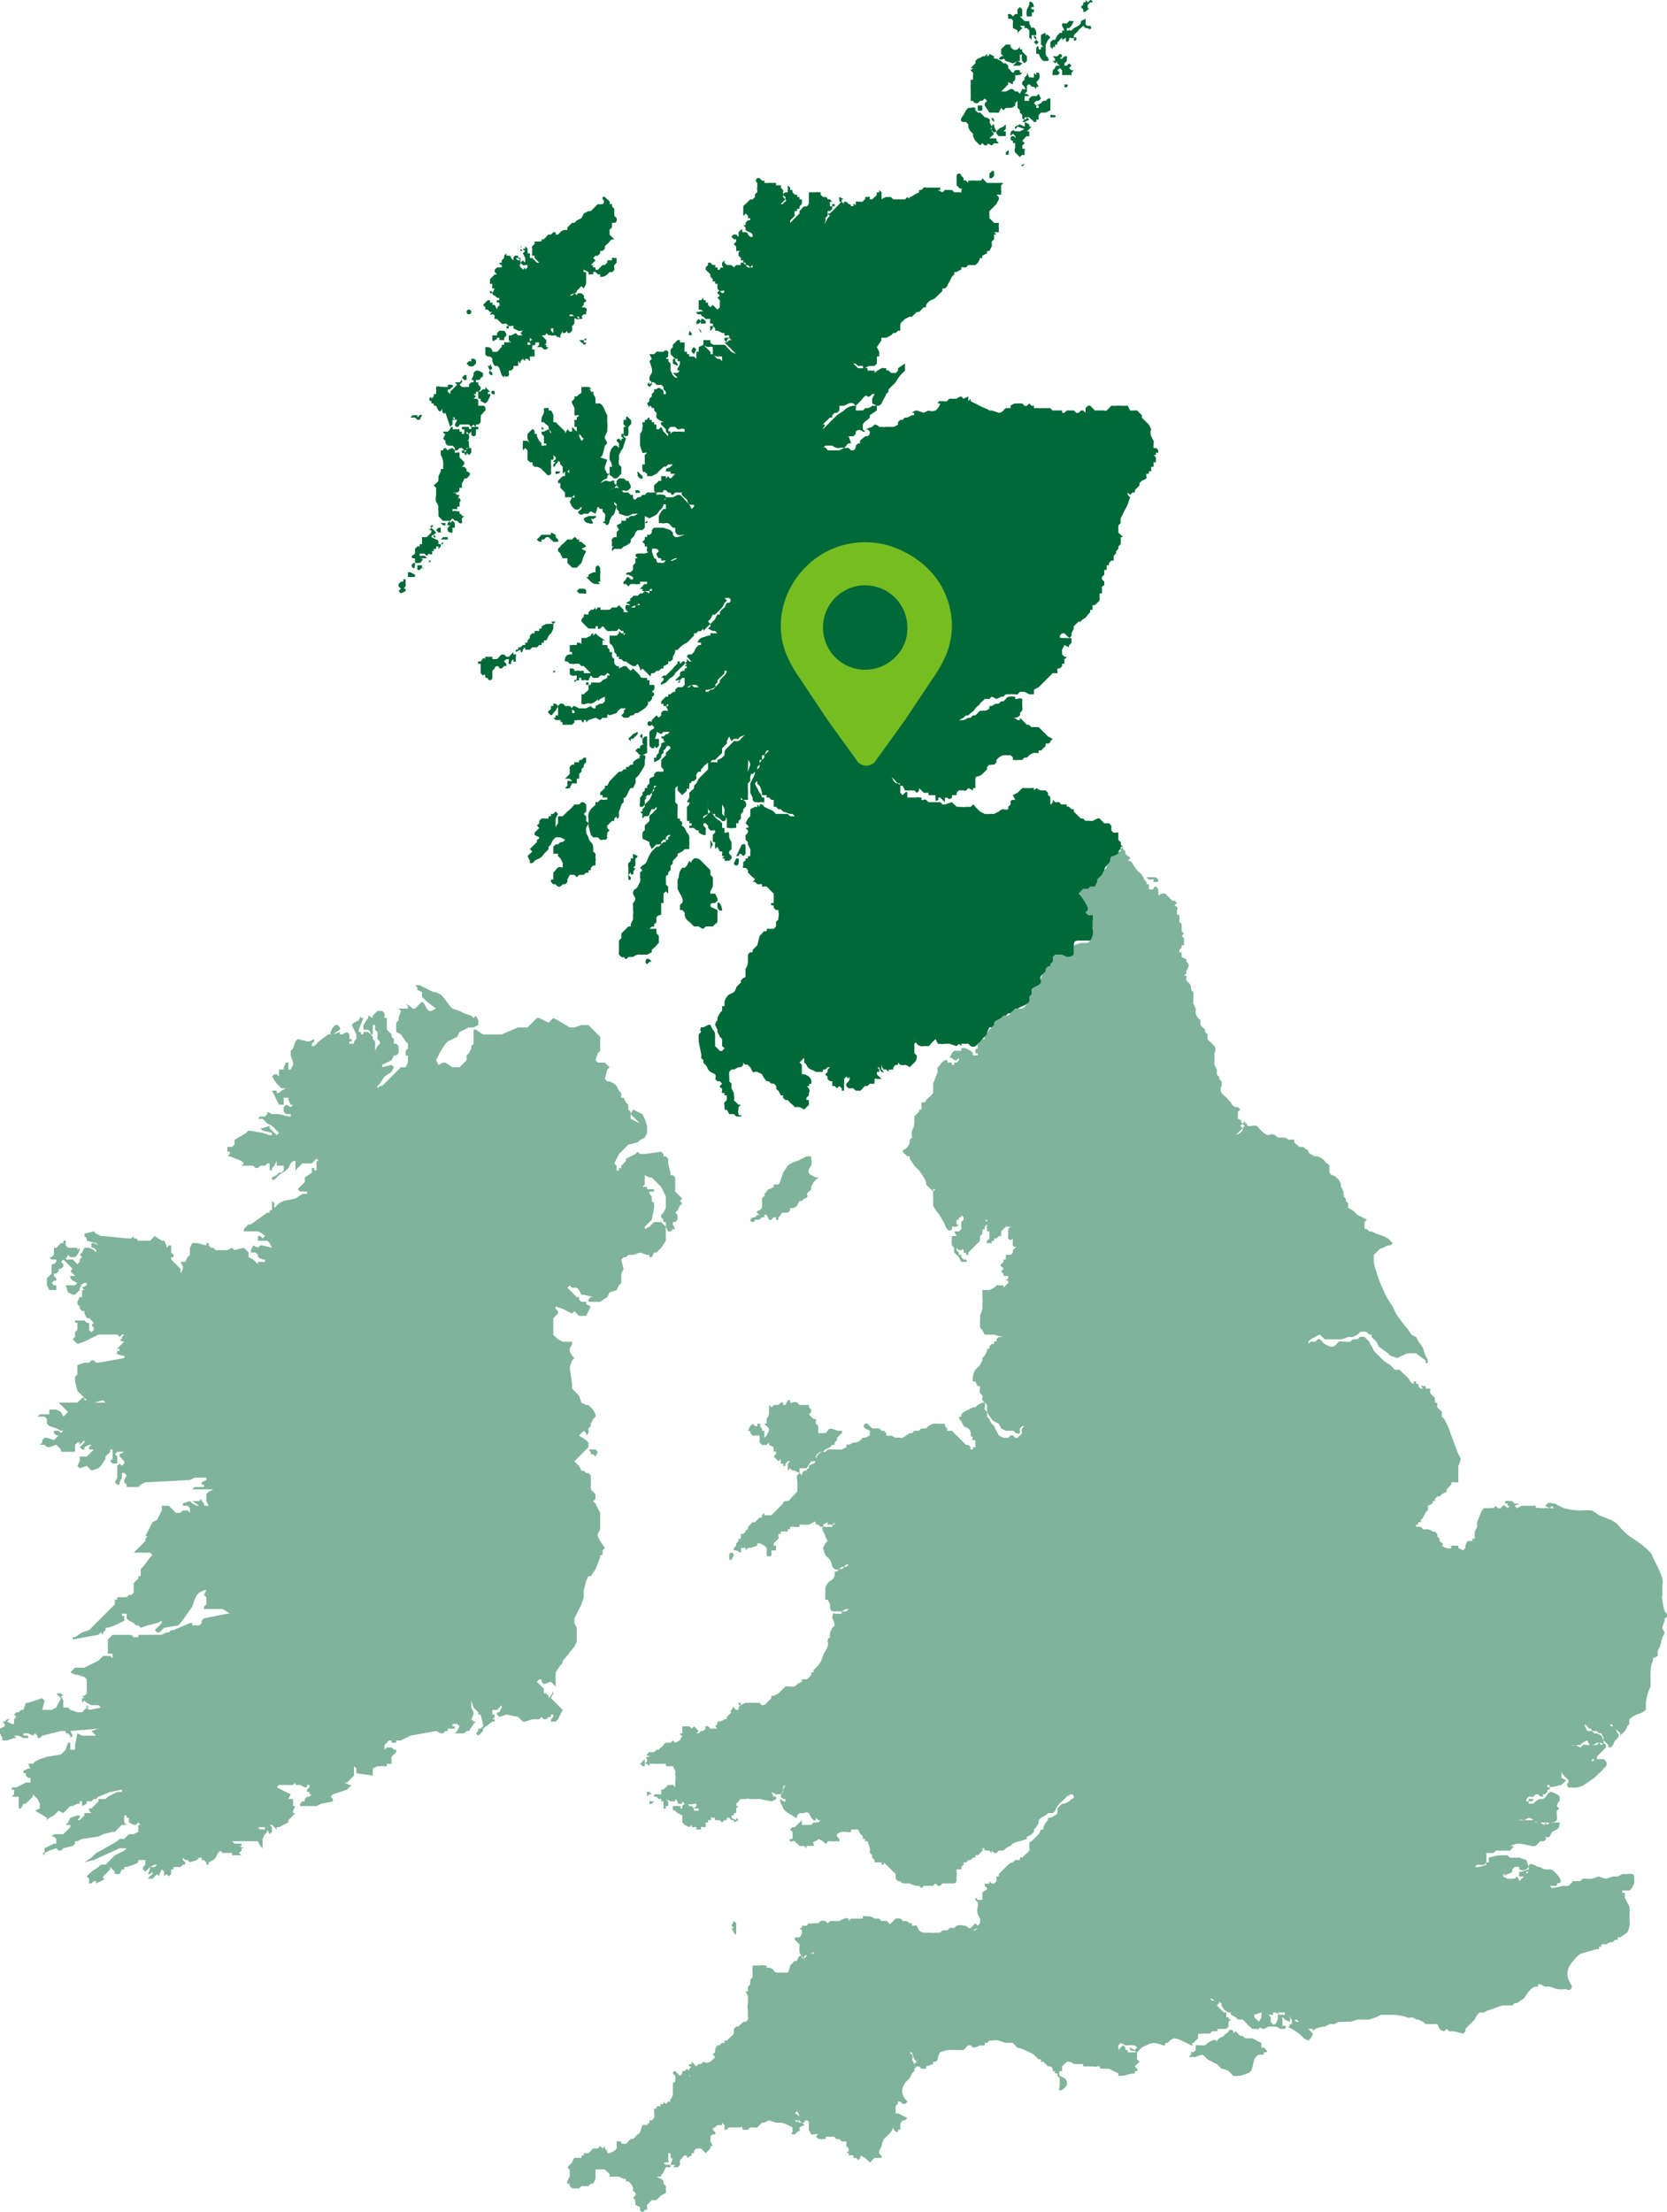 <svg xmlns="http://www.w3.org/2000/svg" viewBox="0 0 711 943"><defs><style>.cls-1{fill:#006938;opacity:.5;}#marker{fill:#76bd22}</style></defs><title>University of Stirling</title><path id="england-wales" d="M642 641h1v1h1a9 9 0 0 1 1 0 4 4 0 0 0 1 0l2-1h-2a11 11 0 0 1-1-1 4 4 0 0 0-1 0 5 5 0 0 0-2 0v1M539 873h-1v-2l-2-1a10 10 0 0 0-2-1h-2a8 8 0 0 0-1 0l-1-1h-1l-1-1-1-1-1 1a1 1 0 0 0-2-1 2 2 0 0 1-1 1 2 2 0 0 0-1 1l-2 1-1 1a2 2 0 0 1 0 1c0-3-4 0-5 1a13 13 0 0 1-2 0 3 3 0 0 0-1 0 1 1 0 0 0-1 0v2l-1 1a1 1 0 0 0-1 0v1l-1 1h3a8 8 0 0 1 3-1l2 2 4 2a9 9 0 0 1 1 1l1 1a7 7 0 0 1 3 1l1 1 1 1a6 6 0 0 0 2 0h1l3-1a3 3 0 0 0 2-2l1-4a4 4 0 0 1 2-2h2v-1c0-1 0 0 0 0 1 0 2 0 1-1a2 2 0 0 0-1-1m171-186a31 31 0 0 1-1-5 3 3 0 0 1 0-2 13 13 0 0 0 0-2 21 21 0 0 1 0-2 7 7 0 0 0 0-3 32 32 0 0 0-2-5l-2-4a7 7 0 0 0-1-2l-2-2a59 59 0 0 0-7-5 34 34 0 0 1-5-5 10 10 0 0 0-3-2l-5-2a35 35 0 0 0-3-2 27 27 0 0 0-5 0 33 33 0 0 1-7-1l-4-2a7 7 0 0 0-1 0 2 2 0 0 0-2 0l-1 1 2 1 1-1c1 0 0 0 0 0a2 2 0 0 0 1 1h-3a1 1 0 0 0-1 0h-1a8 8 0 0 0-1 0 3 3 0 0 0-2 0v-1a1 1 0 0 0-1 0h-1a4 4 0 0 0-1 0h-3l-2 1-1-1a12 12 0 0 0-1 0 4 4 0 0 0-1 0l-1 1-1-1a1 1 0 0 0-1 0l-1 1a2 2 0 0 1-1 0 4 4 0 0 1-1-1l-1 1a1 1 0 0 0-1 0h-1-2a7 7 0 0 0-1 1l-2 5v2l-1 2v1a5 5 0 0 0 0 1v1h-1v1a4 4 0 0 1-1 0h-1a7 7 0 0 0-1 2v1l-1 1a11 11 0 0 0-2-1v-1h-1-1a2 2 0 0 0-1 0v1a3 3 0 0 1-2 0 5 5 0 0 1-2-1c1-1 0-1-1-2v-1l-1-1c0-1 0 0 0 0a5 5 0 0 0 0-1l-1-1h-1a4 4 0 0 0-2-1 5 5 0 0 0-1 0 2 2 0 0 1-1 0 8 8 0 0 0-1-1 10 10 0 0 0-1 0 2 2 0 0 0-1 0v-1h1a1 1 0 0 1 0-1h1v-1l1-1a16 16 0 0 1 1-2 2 2 0 0 1 1-1 9 9 0 0 0 0-2l2-1v-1h1v-1l1-1h1a10 10 0 0 0 1-1l2-1a7 7 0 0 0 0-1l1-1 1-1c1 0 0 0 0 0v-1h3v-3-4a12 12 0 0 0 1-3 8 8 0 0 0-1-2l-3-8a25 25 0 0 1-1-3l-2-4-1-1a5 5 0 0 1 0-1 7 7 0 0 0 0-1l-1-1-1-1v-1-1a2 2 0 0 1-1 0v-1-1l-1-1c0-1 0 0 0 0l-1-1v-2h-2a3 3 0 0 0 0 1v-1a1 1 0 0 0 0-1 3 3 0 0 0-1 0c-2-1 0 1 0 1h-1c-1 0 0 0 0 0a3 3 0 0 1-1-1v-1h-1v-1a2 2 0 0 0-1 0h-1c0 1 0 0 0 0a2 2 0 0 0 1 0v1a3 3 0 0 1-2-2 26 26 0 0 0-2-2 24 24 0 0 1-2-2h-2a10 10 0 0 1-1-1l-1-1a25 25 0 0 1-3-2l-2-2-2-2a14 14 0 0 0-1-2 9 9 0 0 1-1-2l-2-2a6 6 0 0 0-2 0l-1 1h-2l-1 1a7 7 0 0 1-2 0h-1a5 5 0 0 0-2 0 18 18 0 0 1-2 2 3 3 0 0 1-2 0l-2-1a2 2 0 0 1-1-1l-1-1a2 2 0 0 0-1 0 14 14 0 0 1-1 1h-2l-1 1v2a2 2 0 0 1 0-1v-1a1 1 0 0 0 0-1l1-1 2-1a5 5 0 0 1 2-1l2 2h7a15 15 0 0 0 3-1 11 11 0 0 0 2 0l2-1 1-1a4 4 0 0 1 3 0l1 1h1v1l2 2a14 14 0 0 1 1 2l4 3 1 1 3 1 4-2a3 3 0 0 0 1 0c1 0-1 0 0 0a2 2 0 0 1 1 0 10 10 0 0 1 2 0l4 3s0 2 1 1a4 4 0 0 0 0-1 11 11 0 0 0-1-2l-1-3a12 12 0 0 0-2-3l-1-2a8 8 0 0 1-2-1 26 26 0 0 0-3-4l-3-4a29 29 0 0 1-2-4l-2-3a37 37 0 0 1-2-4 50 50 0 0 1-3-8 13 13 0 0 1-1-4 15 15 0 0 1 0-2 3 3 0 0 1 0-1l1-1 1-1a3 3 0 0 1 2-1 7 7 0 0 1 2-1 2 2 0 0 0 2-1l-2-2-2-1-3-1-2-1a5 5 0 0 1-1 0l-1-1h-1v-1-2l1-1-2-1-2-1-1-1-1-1-2-1v-1-1l-1-1a5 5 0 0 0 0-1l-1-1c0-1 1 0 0 0v-1-1l-1-2c-1-1 0 0 0 0a1 1 0 0 1 0-1 6 6 0 0 0-2-3 4 4 0 0 0-2-1 2 2 0 0 1-1-2v-2a2 2 0 0 0-1-1 2 2 0 0 1-1-1l-1-1a19 19 0 0 0-2-1h-1a7 7 0 0 1-2-1 2 2 0 0 1-1-1 1 1 0 0 0-1-1l-1-1h-2c-1 0 0 0 0 0a2 2 0 0 0-1-1l-1-1a4 4 0 0 0 0-1 3 3 0 0 0-2 0l-2-1h-3a9 9 0 0 1-1-1 3 3 0 0 0-3 0 7 7 0 0 1-2-1 10 10 0 0 1-2-2l-1-1a5 5 0 0 0-2 0 5 5 0 0 1-2 0 1 1 0 0 1 0-1 3 3 0 0 1-1 0 1 1 0 0 0 0-1l-1 1a2 2 0 0 0 1 1l-1 1a3 3 0 0 1 0 1l-1 1-2 1 1-1 2-2-1-1h-1l-1 1 1-1a6 6 0 0 0 1 0l1-1-1-1h1l-2-1a5 5 0 0 1 0-1v-1-1l1-1-1-1a4 4 0 0 0-1 0 3 3 0 0 1-2-2 10 10 0 0 1-1-1 13 13 0 0 0-2-2l-1-1a3 3 0 0 1 0-3 6 6 0 0 0 0-2l-1-1v-1c0-1 0 0 0 0a2 2 0 0 1-1-1v-2l-1-2a2 2 0 0 1 0-1v-1a6 6 0 0 0 0-1 6 6 0 0 1 0-1v-1s-1 0 0 0a3 3 0 0 0 0-3l-1-1-1-1a6 6 0 0 1-1-1v-1h-2v1a5 5 0 0 1 1-1h1v-1l-1-1v-1l-1-1a2 2 0 0 1-1-2v-1l-1-1a4 4 0 0 1-1-2 4 4 0 0 1 0-1 2 2 0 0 0 0-1 13 13 0 0 0-1-2 2 2 0 0 1 0-1 8 8 0 0 1 0-1v-1-1a3 3 0 0 0 0-1l-1-1a4 4 0 0 1 0-1 3 3 0 0 0-1-2l-1-1v-1c0-1 0 0 0 0v-1h-1l1-1a8 8 0 0 1 0-1l1-2a2 2 0 0 0-1-2v-1c0-1 0 0 0 0l-2-1v-1a6 6 0 0 1 0-1h-1v-1l1-1v-1h1v-1-2l-1-1 1-1-1-1v-1-1-1l-1-1a3 3 0 0 1 0-1 1 1 0 0 0 0-1v-1h-1a2 2 0 0 1 0-1v-1c1-1-1-2-1-2l1-1-1-1a3 3 0 0 1-1 0l-1-1c-1 0 0 0 0 0l-2-2a3 3 0 0 0-3 1 1 1 0 0 0 0-1 1 1 0 0 0 0-1 2 2 0 0 0-1-2v0a1 1 0 0 0-1 1 2 2 0 0 1-2 0v-2h-1v-1a14 14 0 0 1-1-1 7 7 0 0 0-1-2 5 5 0 0 0-1-1 3 3 0 0 1-1-1 13 13 0 0 1-2-3l-1-1h-1l1-1a1 1 0 0 0-1-1l-1-1v-1l-1-1c-1-1 0 0 0 0v-1l-1 1v1a4 4 0 0 0-1 0v1l-2 1c-2 0-1 2-2 3l-1 1a4 4 0 0 0 0 1 3 3 0 0 0-1 1l-1 2a7 7 0 0 0-2 1v1a3 3 0 0 1 0 1l-1 2h-2a8 8 0 0 1-1 1h-2l-2 2 1 2 2 2a11 11 0 0 1 1 2v1l-1 1 1 1a3 3 0 0 0 1 0 9 9 0 0 1 1 3l-1 2h1a8 8 0 0 0 0 1 5 5 0 0 1 0 3 5 5 0 0 1-1 2l-1 1h-3l-3 1v4a4 4 0 0 1-2 1 5 5 0 0 1-1 0l-2-1h-4v1a5 5 0 0 1 0 2 5 5 0 0 1-1 1v1h-1l-1 1v1h-1a27 27 0 0 1-1 3 2 2 0 0 0 0 1v1l-2 1a9 9 0 0 0-1 1 2 2 0 0 0-1 2v1l-2 2a10 10 0 0 1 0 1v1a6 6 0 0 1-2 2 14 14 0 0 1-2 0h-1l-1 1a10 10 0 0 0-1 1 2 2 0 0 1-1 1h-2l-1 1a8 8 0 0 1-2 1l-1 1v1l-1 1-1 1-1 1v1l-1 1v1a5 5 0 0 0-1 0 10 10 0 0 1-2 2l-1 1 2-1a1 1 0 0 0-1 0v2a1 1 0 0 0-1 1v1h1v1a11 11 0 0 0-2 0 1 1 0 0 1 0-1l-1-1-2-1a3 3 0 0 0-2 0v1a3 3 0 0 1-1 0 2 2 0 0 1-1 0 2 2 0 0 0-1 0 6 6 0 0 0-1 1l-1 2h1a4 4 0 0 0 1 1h1l1-1v1a3 3 0 0 1-1 1h-1v1h-1v-1h-1c-1 0 0 0 0 0h-1a1 1 0 0 0 0-1h-1a5 5 0 0 0-2 2 6 6 0 0 1-1 1 3 3 0 0 0 0 2l-2 5v4a8 8 0 0 1-2 2l-1 1a1 1 0 0 1-1 1h-1a4 4 0 0 0 0 1 8 8 0 0 1 0 2 2 2 0 0 1-1 0 5 5 0 0 1 0 1 4 4 0 0 0-1 1 3 3 0 0 0-1 1v1a4 4 0 0 0 0 1 7 7 0 0 1-1 4 8 8 0 0 0 0 3l-1 1v1a4 4 0 0 1-1 2l-1 1a1 1 0 0 0-1 1 3 3 0 0 0 1 1l1 1h1a2 2 0 0 1 0 1l2 3 2 2a22 22 0 0 1 2 3 11 11 0 0 1 1 2v1a6 6 0 0 0 1 1l1 1 1 1v-1h1l-1 1a3 3 0 0 0 0 1v4a6 6 0 0 0 0 1 13 13 0 0 0 2 3 49 49 0 0 1 3 5 4 4 0 0 0 1 2 1 1 0 0 0 2-1h2l1-1h-1v-1-1h1v-1h1v-1-1h-1l1 1 1 1v1l-1 1v1a3 3 0 0 0 0 1 5 5 0 0 1 0 1l-1 1h-2l1 2h-1-1a3 3 0 0 0 0 1 10 10 0 0 0 0 3 13 13 0 0 0 1 1 5 5 0 0 0 0 2l2 2 1 2a3 3 0 0 0 1 0c1 0 2 0 1-1h-1l-1-1v-1h-1v-1a5 5 0 0 1-1-1v-1a4 4 0 0 0 1 1h1c1-1 1 0 1 1a1 1 0 0 0 1 0v1h1v-1l1-1a24 24 0 0 0 2-2l1-1a2 2 0 0 0 1-2 3 3 0 0 1 0-1l1-1v-1a1 1 0 0 0 0-1 1 1 0 0 0 1 0v-1l1-1v-1l-1-1a1 1 0 0 0 1 0 5 5 0 0 0 0 1 1 1 0 0 0 0 1v1c0 1-1 0 0 0v2a3 3 0 0 1 1 0v3l-1 1a1 1 0 0 0 0 1h2a5 5 0 0 0 0-1 2 2 0 0 0 1 0v-1h1l1-1h1v-1c0-1 0 0 0 0a2 2 0 0 0 0-1l1-1 1-1c1-1 0 1 0 0h3a3 3 0 0 1-1 0l-1 1v1c0 1 0 0 0 0v2a1 1 0 0 0 2 1v1c0 1 0 0 0 0a3 3 0 0 0 0 1 1 1 0 0 0 2 1v-1 1a4 4 0 0 1-1 1l-1 1v1a2 2 0 0 1-1 1h-2v1a2 2 0 0 0 0 1h-1v1l-1 1c-1 0 0 0 0 0-1 1 1 1 1 2l-1 1a3 3 0 0 0 1 1v1h2a4 4 0 0 1 0 1l-1 1h1v1l-1 1-1 1v-1h-1c-1 0 0 0 0 0h-1a4 4 0 0 0-1 0 4 4 0 0 1-1 1l-2 1h-3v3a12 12 0 0 1 0 3 18 18 0 0 1 0 2l-1 3a9 9 0 0 1 0 2 4 4 0 0 0 0 1 7 7 0 0 1 0 1 2 2 0 0 0 1 2 12 12 0 0 0 1 2h4a33 33 0 0 0 4 1h-1a4 4 0 0 1-1 0l-1 1v1a1 1 0 0 0-1 0v1h-1l-1 1a2 2 0 0 1 0 1h-1v1l-1 2a9 9 0 0 0-1 1 8 8 0 0 1 0 1l-1 2-1 1-1 1a7 7 0 0 0-1 3 3 3 0 0 0 0 2h1l1 2h1v1a3 3 0 0 0 0 2l1 1a2 2 0 0 1 0 1 2 2 0 0 0 0 1l1 1a4 4 0 0 1 1 1v3a16 16 0 0 0 2 3 3 3 0 0 0 1 1l2 1a15 15 0 0 1 1 2l2 1h3c1 0 1 2 3 1v-2l1-1h1a2 2 0 0 0-1 1 2 2 0 0 0 0 2l-1 1-1 1h-1a4 4 0 0 0-1-1 3 3 0 0 0-1 0l-1 1h-2l-2-1-1-2a11 11 0 0 1-1-2 6 6 0 0 0-1-1 6 6 0 0 1-1-2l-1-1a9 9 0 0 0 0-1v-1l-1-1v-1a4 4 0 0 0 0-2h-1l-2 1-1 1a11 11 0 0 0-1 0l-4 2-1 1a3 3 0 0 1 0 1h-1a3 3 0 0 0 1 2l1 2a17 17 0 0 0 2 1 3 3 0 0 1 1 3l1 1c-1 1 0 1 1 1v1a5 5 0 0 0 0 1 4 4 0 0 1 0 1h-1v1h0a4 4 0 0 0-1 0 2 2 0 0 1 0-1l-1-1a4 4 0 0 1-1 0l-1-1-2-2a6 6 0 0 0-1-1l-1-1-1-1h-1-1a4 4 0 0 1 0-1l-1-1a3 3 0 0 0 0-1h-2a10 10 0 0 1-1 0 11 11 0 0 0-2 0 20 20 0 0 0-2 1l-1 1a18 18 0 0 1-2 0 3 3 0 0 0-1 1h-1-1l-1 1h-1l-3 2a3 3 0 0 1-1 0 5 5 0 0 0-2 0l-2-1a3 3 0 0 1-2 0v-1l-1-1h-1l-1-1h-3l-1-1a15 15 0 0 0-1-1 1 1 0 0 0-1 2l2 1v1a3 3 0 0 0 0 1l-2 1a2 2 0 0 0-1 0 6 6 0 0 0-1 1 4 4 0 0 1-2 1h-1l-2 1a1 1 0 0 0-1 0v1l-2 1h-3-1-1a3 3 0 0 0-1 0l-1 1a4 4 0 0 1-1 0 3 3 0 0 0-2 1 9 9 0 0 0-1 2 2 2 0 0 1-1 2 5 5 0 0 0-2 1v1a1 1 0 0 0-1 1h-1a3 3 0 0 0-1 2l-1-1v-1-1h3l2-3h2v-2a3 3 0 0 1 2-2h1c1 0 0 0 0 0l1-1 2-1a6 6 0 0 1 1-1h1v-1l1-1v-1l1-1 1-1c1-1-1-1-1-1-2 0-4-2-5 0a2 2 0 0 1-1 1h-2a5 5 0 0 1-1 0v-2-1l-1-1a7 7 0 0 1 0-1v-1h-1l-1-1-1-1a2 2 0 0 0 1-2 4 4 0 0 0-1-1v-1h-3a4 4 0 0 0-1 0l-1-1a2 2 0 0 0-2 0h-1v-1a2 2 0 0 0-1 0l-1 2a6 6 0 0 1-1 0v-1a1 1 0 0 0-1 0l-1 1h-1-1a2 2 0 0 1-1 1l-1-1v4a12 12 0 0 1-1 2v2a1 1 0 0 0-1 0 3 3 0 0 0 1 1l1 1v1a12 12 0 0 0-1 2l-1 1v-1-1-1c0-1 0 0 0 0h-1v-1c-1 0-1 0 0 0l-1-1h-1 1c1-1 0-1-1-1v1h-1l-1-1-1 1-1 2a1 1 0 0 0 1 0s1 0 0 0v1l1 1a1 1 0 0 0 1 0h2s0 1 0 0a2 2 0 0 0 0 1v2c0 1 0 0 0 0l1 1a2 2 0 0 0 1 0 2 2 0 0 0 1 0l1-1v1l2 1a1 1 0 0 0 0 1v1a1 1 0 0 1 1 0v1a3 3 0 0 0-1 1l1 1 1 1a6 6 0 0 0 1-1 6 6 0 0 1 0 1v1c0 1 0 0 0 0h1v1h1a8 8 0 0 1 0-1 4 4 0 0 0 1-1 2 2 0 0 1 1 0 7 7 0 0 0 1-1l-1 1-1 1v3l1-1 1 1a6 6 0 0 1 1 0 9 9 0 0 0 2 1l-1 1a4 4 0 0 0 0 2 16 16 0 0 1 0 4 1 1 0 0 1 0 1 8 8 0 0 0-1 1 3 3 0 0 1-1 1c-1 1-1 2-3 2a1 1 0 0 0 1 1l-1-1a1 1 0 0 0-1 1 6 6 0 0 0-1 1l-1 1-1 1a4 4 0 0 1-1 1l-1 1a2 2 0 0 1-1 0h-1-1v-1l-1 1a4 4 0 0 0 0 1h-1l-1 1-1 1h-1l-1 1-1 1v1a1 1 0 0 0-1 1l-1 1h-1c1 0 0 0 0 0v2h-1v1l-1 1v1l-1 1v1h1c1 0 0 0 0 0l2 1a4 4 0 0 0 0-2h1a1 1 0 0 1 1 0v1l1-1a1 1 0 0 1 1 0c1 0 0 0 0 0l3-1a5 5 0 0 1 0-1h1a6 6 0 0 1 2 1 4 4 0 0 1 1 1v1a2 2 0 0 0 0 1 3 3 0 0 0 0 1 1 1 0 0 0 2-1v-1h2v-1a2 2 0 0 0 0-1h-1c-1 0 0 0 0 0v-1s0-1 0 0l2-2a1 1 0 0 0 0-1v-1h1v-1a5 5 0 0 1 2 0 4 4 0 0 1 1 0v-1h1v-1a4 4 0 0 1 2 0h2v-1h2a8 8 0 0 0 2 0l2-1c1-1 1 1 1 1a2 2 0 0 1 1 0 4 4 0 0 0 1 1s2 0 1-1l2-1v1h2a4 4 0 0 1 2-1h-1v1h-1v1h-1a4 4 0 0 0-1 0h-1a1 1 0 0 0-1 0c-1 1 1 3 1 4l1 2-1 1-1 2 1 3a8 8 0 0 0 1 1 8 8 0 0 1 1 1 11 11 0 0 1 1 3l1 1a2 2 0 0 0 2 0l1-1a8 8 0 0 0 1 0l1-1a9 9 0 0 0 1 0l-1 1h-1a2 2 0 0 1-1 1h-1l-1 1c-1 1 1 1 0 0h-1v1a3 3 0 0 1-2 3 6 6 0 0 0-2 3v2a6 6 0 0 0 0 1v1a5 5 0 0 0 0 1h1a13 13 0 0 1 1 2c0 2 0 3 2 3h2a5 5 0 0 0 1 0 6 6 0 0 1 2-1h1l-1 1a3 3 0 0 1-1 0h-1v1a6 6 0 0 1-1 0 3 3 0 0 1-1 0h-1c-1-1-1 2-1 2a7 7 0 0 1 1 3l-1 1-1 2a11 11 0 0 0 0 2 10 10 0 0 1-1 1 5 5 0 0 0 0 1 3 3 0 0 1 0 2 17 17 0 0 1-1 2 7 7 0 0 0-1 2 11 11 0 0 1-2 4l-1 1a4 4 0 0 1-1 1 4 4 0 0 0 0 1h-1v1a6 6 0 0 1-2 2 14 14 0 0 0-2 0v1l-2 1a4 4 0 0 1-1 1 8 8 0 0 1-2 0h-1-1l-2 2-1 1-2 1h-1v1a4 4 0 0 1-1 1 15 15 0 0 0-1 1 2 2 0 0 1-2 1 3 3 0 0 1-1-1 2 2 0 0 0-1 0h-2a8 8 0 0 0-2 0 11 11 0 0 0-1 0 10 10 0 0 0-2 1v-1h-1v1h1a2 2 0 0 0-1 1v1l1 1a7 7 0 0 0-1-1h-1l-1-1c-1-1 0 0-1 1s0 1 0 1l-1 1-1 1a1 1 0 0 0 0 1 2 2 0 0 0-1 0 6 6 0 0 1-2 1 4 4 0 0 0-1 0 2 2 0 0 0 0 1l-1 1c0 1 0 0 0 0l1 1h-1-2l-1-1a1 1 0 0 0-1 0 1 1 0 0 0 0 1l-1 1a3 3 0 0 0-1 0l-1 1a3 3 0 0 0-1 0l1-1c1 0 0 0 0 0l-1-1c0-1 0 0 0 0l-1-1-1 1a3 3 0 0 0-1-1 6 6 0 0 1-1 0 3 3 0 0 0-1 0h-1v3h-1a1 1 0 0 0 1 1l-1 2-2 1-1-1-1 1c-1 1 1 0 0 0h-2a2 2 0 0 0-1 1l-1 1a2 2 0 0 0-1 1 5 5 0 0 0-1 0l-1 1a3 3 0 0 1-1 0h-1a4 4 0 0 0-1 1c-1 1 1 0 1 1-1 0-2 0-1 1v1l-1 1h1l1 1v-1a4 4 0 0 1 1 0 2 2 0 0 1 1 0 2 2 0 0 0 1 0 4 4 0 0 0 1 0 8 8 0 0 0 1 0h2v1h1a2 2 0 0 0 1 0h1l1 2v1a5 5 0 0 0 0 1 3 3 0 0 1 0 2v3l-1-1h-1-1l-1 1a4 4 0 0 0-1 1 2 2 0 0 0-1 0v1a2 2 0 0 1 0 1h-1a9 9 0 0 0-1 0h-1v1h1l1 1c1 0 0-1 0 0a1 1 0 0 1 1 0v1h1a3 3 0 0 0 0 1v2a1 1 0 0 0 1 0v-1h1v-1-1l-1-1 2 1h2v-1a5 5 0 0 1 1 1v1h2c-1 0-1 0 0 0v-1a8 8 0 0 0 1 1 4 4 0 0 1 1 0 4 4 0 0 0 3 0 6 6 0 0 0 1 0 5 5 0 0 1 1 0h2a1 1 0 0 0 0 1v-1a1 1 0 0 0-1 0h-1-1v1l-1 1a2 2 0 0 0 1 0h1v1h-1-1v-1l-1-1h-1c-1 0 0 0 0 0a2 2 0 0 0-1-1 2 2 0 0 0-2 1v1h-1c1-1 0-1-1-1a4 4 0 0 0-1 0h-1v1c0 1 0 0 0 0v1a1 1 0 0 1 1 0 6 6 0 0 0 1 1l2 1v3a4 4 0 0 1 1 1l2 1 1-1v1h1a2 2 0 0 1 1 0v1a2 2 0 0 0 1 0h1v-1a1 1 0 0 1 1 0h1v-1a5 5 0 0 1 0-1h1v-1c1 0 2 0 1-1a1 1 0 0 1 1 0h1a1 1 0 0 0 0 1 5 5 0 0 0 1 0 2 2 0 0 0 1 0 6 6 0 0 0 1 1l1-1c1 0 0 0 0 0h1v-1a17 17 0 0 1 1 0h1v-1h1v-1h1v-1a6 6 0 0 1 0-1l1-1h-1a1 1 0 0 0 0-1l1-1a3 3 0 0 1 1-1h1a8 8 0 0 1 1 0 4 4 0 0 1 2 0 9 9 0 0 0 1 0h3l5 1a7 7 0 0 0 2-1 1 1 0 0 0 0-1h-1l-1-2h-1a3 3 0 0 1 1 0l2 1h2a4 4 0 0 0 1-3 2 2 0 0 1 1-1l-1 2a8 8 0 0 0 0 1 3 3 0 0 0-1 2 2 2 0 0 0 2 1v1a2 2 0 0 1-1 0l-1-1c-1 1 1 3 1 4a10 10 0 0 0 4 3 3 3 0 0 0 2 1v-1l1-1c0 1 0 0 0 0a7 7 0 0 0 1 0 2 2 0 0 0 1 0 2 2 0 0 1 2 0l1 2 1 1a1 1 0 0 0 1 0v-1l1 1a2 2 0 0 0 1 0l1-1-2 2a2 2 0 0 0-1 0h-1l-1 1h-1-1-1a1 1 0 0 1-1 0v-2l-2 2-1 1h-1l-1 1 1 1a2 2 0 0 1 0 1 5 5 0 0 1 0 2s-2 0-1 1a1 1 0 0 0 1 0 1 1 0 0 1 1 0 7 7 0 0 0 1 1l1 1a3 3 0 0 0 1 0 2 2 0 0 1 1 0l1 1v-1h3a1 1 0 0 0 0-1c-1-1 2-1 2-2l2 1a4 4 0 0 0 1 1 1 1 0 0 0 1-1h2a1 1 0 0 0 1 0 6 6 0 0 1 1 0 1 1 0 0 0 1 0v-1l-1-1a2 2 0 0 1 0-1 4 4 0 0 1 3-1 2 2 0 0 1 1 0 4 4 0 0 0 2 0v-1h2a6 6 0 0 1 1 0l1 2a3 3 0 0 1 1 1v1h1v1h1a20 20 0 0 1 1 3 2 2 0 0 1 0 1v1a5 5 0 0 1 1 1v1l1 1v1h3v1h1v-1a4 4 0 0 0 1 1l2 2 1 1a4 4 0 0 1 1 1v2l1 1h1a4 4 0 0 0 1 1 2 2 0 0 1 1 0h2a9 9 0 0 0 3 1 3 3 0 0 1 1 0l1 1 1-1h3a3 3 0 0 0 1 0 3 3 0 0 1 1-1l1 1h1l1-1h5a2 2 0 0 0 1-1v-1a2 2 0 0 1 0-1 5 5 0 0 0 0-2 2 2 0 0 1 0-1h2a2 2 0 0 0 0-1l1-1v-1h1a4 4 0 0 0 1-1h1c1 0 0 0 0 0l1-1a8 8 0 0 1 1 0v-1a2 2 0 0 1 1 0 8 8 0 0 0 1-1 3 3 0 0 0 1-1 3 3 0 0 0 0-1h1c-1 1 1 1 2 1a3 3 0 0 0 1 1 4 4 0 0 1 0-1l1 1a3 3 0 0 1 1 0l1-1a8 8 0 0 1 1 0h1l1-1a8 8 0 0 1 2-1l1-1a10 10 0 0 1 3-1l3-1a2 2 0 0 1 0-1 5 5 0 0 0 2-1l1-1a8 8 0 0 1 0-1 7 7 0 0 0 2-3v-1l1-1a10 10 0 0 1 2-1 9 9 0 0 0 1-1h2a4 4 0 0 0 1-1l1-2a8 8 0 0 1 2-2l1-1 1-1c1-1 2 0 1-1a1 1 0 0 0-1 0h2a1 1 0 0 1 0 2l-1 1-2 1h-1l-1 1-1 1v2a3 3 0 0 1-1 1l-2 1h-1a2 2 0 0 0 0 1 9 9 0 0 0-2 3v1h-1a9 9 0 0 1-1 2l-3 3a1 1 0 0 0-1 1 9 9 0 0 0 0 1 5 5 0 0 1 0 2 20 20 0 0 1-2 2l-1 1a1 1 0 0 0-1 0v1h-1-1a11 11 0 0 1-1 1 4 4 0 0 0-2 1l-3 3a9 9 0 0 1-1 1v1h-1v2a3 3 0 0 1-1 1 5 5 0 0 1-1 0l-1-1v1a5 5 0 0 1-2 0v1l1 1a1 1 0 0 1-1 1l-1 1v1c0 1 0 0 0 0v2a3 3 0 0 0-1 0h-1l-1-1v1l1 1a5 5 0 0 1 0 2 6 6 0 0 0 0 3l1 2a1 1 0 0 1 0 1v1l-1 1a5 5 0 0 0 0 1 2 2 0 0 1-2 1l2-1v-1l-1-1-2 2h-1a2 2 0 0 0-2-1 5 5 0 0 0-3 0l-1 1h-1a1 1 0 0 0-1 0 6 6 0 0 1-1 1 13 13 0 0 0-2 0l-1 1h-2a8 8 0 0 1-2 0 12 12 0 0 0-1 0h-2a4 4 0 0 1-2-1l-1-2a1 1 0 0 0-1 0h-1v-1a5 5 0 0 0-1 0 3 3 0 0 0-2-1h-1a3 3 0 0 0-1-1 5 5 0 0 0-2 0l-2 2c-1 1-1-1-2-1h-2a6 6 0 0 1-1-1h-2a7 7 0 0 0-2-1 5 5 0 0 1-1 0h-1a1 1 0 0 0-1 0v1h-3a2 2 0 0 1-1 0h-1l-1 1v-1a3 3 0 0 0-2 0l-2 1a3 3 0 0 1-1 0h-2a5 5 0 0 0-1 0l-1 1-1-1a4 4 0 0 0-2 0l-1 1h-1a2 2 0 0 0-1 0 6 6 0 0 1-2 0l-1 1h-1-1v1h-1l1 1a4 4 0 0 1 0 1 3 3 0 0 1-1 2h-2v1l1 1 1 1v1a6 6 0 0 0 0 2 3 3 0 0 0 1 2l1 1v-1l2-1a2 2 0 0 1 1 0 3 3 0 0 0 1-1v1h-1-1-1v1l-1 1a3 3 0 0 1 0 1s0-2-1-1v-1a1 1 0 0 0-1 0 3 3 0 0 0-1 2h-1l-2 2a7 7 0 0 1-1 3h-5a2 2 0 0 1-1-1 3 3 0 0 0-3-1 5 5 0 0 1 0-1h-1a3 3 0 0 0-2 0h-3v1a1 1 0 0 0 0 1v3a10 10 0 0 1-1 1 5 5 0 0 1 0 1v1l-1 1a3 3 0 0 0 0 1v1h-1l1 2v1a3 3 0 0 1 0 1 9 9 0 0 1 0 1 6 6 0 0 0 0 3v2a3 3 0 0 0 0 1 2 2 0 0 1 0 1 3 3 0 0 1-1 1h-1a7 7 0 0 1-1 1 3 3 0 0 0-1 1h-1l-1 1v1c-1 1 0 0 0 0-1 0-1 0 0 0a2 2 0 0 1-1 2 7 7 0 0 1-1 1l-1 1s1 0 0 0a2 2 0 0 0-1 0v1h-1a2 2 0 0 0-1 1s1 0 0 0c0-1 0-1 0 0h-1c-1 0 0 0 0 0a4 4 0 0 0-1 2v1a6 6 0 0 0-1 1 4 4 0 0 1 1 1 3 3 0 0 1-1 1l-1 1a3 3 0 0 1-3 0l-1 1h-1l-1 1a5 5 0 0 1-1-1l-1-1v1h-1a1 1 0 0 0 0 1h1l-1 1a4 4 0 0 0 1 4l-1-1v-1-1l-1-1-1 1h-1a9 9 0 0 0 0 1 3 3 0 0 1-1 1l-1-1-1-1a1 1 0 0 0-1 1l1 1a3 3 0 0 1 0 1v1a1 1 0 0 1-1 1v2a3 3 0 0 1 0 1 4 4 0 0 0 0 1v1a4 4 0 0 1-1 2 1 1 0 0 0 0 1h-1l-1 1-1-1v1c-1 0-2 0-1 1h-2c-1 0 0 0 0 0v1h-1v2a5 5 0 0 1 0 2l-1 1h-1v1a3 3 0 0 0-1 1h-2l-1 3a2 2 0 0 1-1 1 5 5 0 0 0-1 1l-1 1a1 1 0 0 0-1 0 3 3 0 0 0-1 1l-1 1a7 7 0 0 1-1 0 2 2 0 0 0-1 0v-1h-1s0 1 0 0a1 1 0 0 0-1 0v2a4 4 0 0 1 0 1 3 3 0 0 1-1 1l-2 1h-1v-1c0-1 0 0 0 0l-1-1v-1l-1 1-1-1a6 6 0 0 0-1 1h-1a3 3 0 0 0-1 0l-1 1-1 1h-2v1a2 2 0 0 0-1 0 2 2 0 0 1 0 1h-1-1-1a6 6 0 0 0-1 2l-1 1c0 1 0 0 0 0l-1 1 1 1v3a10 10 0 0 0-1 2 1 1 0 0 0 0 1h1v1l1 1h3l1-1a13 13 0 0 0 2 0 4 4 0 0 0 1 0l1-1h1l1-2v-1-2-1c0-1 0 0 0 0a5 5 0 0 1 2 0 4 4 0 0 1 2 0l1 1a3 3 0 0 1 1 1v1h2a7 7 0 0 1 1 0h1l2 1a2 2 0 0 1 1 0v1h1a5 5 0 0 1 1 1 4 4 0 0 1 1 2v1l1 1a1 1 0 0 1 0 1l-1 1 1 1a1 1 0 0 0 0 1v1c0 1 0 0 0 0l2 1v1a1 1 0 0 0 2 0 1 1 0 0 0 1 0v-1a1 1 0 0 1 0-1 8 8 0 0 0 1-1l1-1a3 3 0 0 1 1 0h1l2-2 2-1a4 4 0 0 0 0-1v-1a4 4 0 0 0 0-1l-1-1v-1a3 3 0 0 0-1-1v0l-2-1h2v-1a1 1 0 0 0 1-1l1-2a2 2 0 0 1 1 0h1v-1h-2l-1-1c1 0 3 0 2-1v-1c0-1 0 0 0 0a3 3 0 0 0 0-1v-1h1c0 1 0 3 1 2l-1 3h2l-1 1h2a4 4 0 0 0 1-1v-3 1l1-1a2 2 0 0 1 1-1h1v1l2-1v-1h1c1 0 0 0 0 0v-1l1-1h2l1 1c1 0 0 0 0 0l1 1 1-1 1-1v-1h1l-1-2v-1a1 1 0 0 0 0-1 3 3 0 0 1 1-1h1a1 1 0 0 0 0-1l-1-1a1 1 0 0 1 1-1 5 5 0 0 1 1-1 10 10 0 0 0 2 0v-1l1 1a1 1 0 0 1 0 1v1h1c0-1 0 0 0 0a2 2 0 0 1 1-1 8 8 0 0 0 1 0h4c1-1 0 0 1 1a6 6 0 0 0 1 0 3 3 0 0 0 1 0l1-1a4 4 0 0 0 1 0h1a1 1 0 0 0 1 0l1-1 1-1h1a13 13 0 0 1 2-1l3 1h2a8 8 0 0 1 3 1 11 11 0 0 1 2 1 5 5 0 0 1 0 1v1c-1 1 0 1 1 1l1-1c1-1 2 0 1-1v-1l2-1a2 2 0 0 0-1-1h-1l-1-1v1l-1-1h2v-1a4 4 0 0 0 0-1 2 2 0 0 1-1 0 1 1 0 0 1 1 0l-2-1a6 6 0 0 0 1-1l1 2c-1 0 0 0 0 0a2 2 0 0 1 0 1v1a2 2 0 0 0 1 1h1a1 1 0 0 1 2 0v3l1 2a6 6 0 0 0 1 0 4 4 0 0 1 2 0c-2 1 0 2 1 2a2 2 0 0 0 1 0s2 0 1-1h4a1 1 0 0 0 1 1h1l1 1h2v2l1 1v1l-1 1a2 2 0 0 1 1 0v1a4 4 0 0 1 2 0v1h1a3 3 0 0 1 1 1l1-1v-1l2 1 1 1 1 1a6 6 0 0 0 1-1 8 8 0 0 1 1-1h3v-1a2 2 0 0 1-1-1 3 3 0 0 1 0-1l1-2a10 10 0 0 1 1-3l2-2 1-1 1-2a2 2 0 0 0 2 2v-1h1v-2a3 3 0 0 1 1-2h1c1 0 0 0 0 0l1-1-2-1-2-1a3 3 0 0 1-1 0v-2-1a2 2 0 0 1 1-1 3 3 0 0 1 0-1h1l1 1h1a3 3 0 0 0 1-1 2 2 0 0 0-1-1l-1-2a6 6 0 0 1 0-3l1-2 1-1 1-1 1-2 1-1v-1l1-1h-1a10 10 0 0 1 0-1 12 12 0 0 1-1-2 2 2 0 0 0 0-2 2 2 0 0 1-1-1h1a17 17 0 0 0 1 3 5 5 0 0 1 1 1l-1 1c-1 1 1 1 1 1a4 4 0 0 0 1 0l1 1h2v-1l3-1v-1a2 2 0 0 0 1 0 3 3 0 0 0 1-1 5 5 0 0 1 1-3 11 11 0 0 1 4-1 22 22 0 0 1 3 0 23 23 0 0 0 3 0l1-1c0-1 0 0 0 0a4 4 0 0 1 1-1h1a13 13 0 0 1 1 1 7 7 0 0 0 3-1 4 4 0 0 0 2 0v-1h1c1 0 0 0 0 0l1-1h1a7 7 0 0 1 3 0l3 1a19 19 0 0 1 3 0 25 25 0 0 0 2 2 18 18 0 0 1 3 1 31 31 0 0 1 4 2 12 12 0 0 0 1 1l1 1c0 1 0 0 0 0h1v1h1l1 1 1 1h1a3 3 0 0 1 1 1v1a2 2 0 0 0 1 0 3 3 0 0 0 0 1h1v1a8 8 0 0 1 1 1v2a5 5 0 0 0 0 1c0 1-1 3 1 2a7 7 0 0 0 2-2 3 3 0 0 0-1-3l-2-1a2 2 0 0 1 0-2h1v-2l2-2h1a4 4 0 0 1 2 1h2a3 3 0 0 0 1 0h1a3 3 0 0 0 0 1h2a16 16 0 0 0 2 0 3 3 0 0 0 2 0 2 2 0 0 1 1 0 1 1 0 0 0 1 1 4 4 0 0 1 1 0h2l2 1 2 1v1h2l4-1a2 2 0 0 0 1 0 1 1 0 0 0 0-1h1a1 1 0 0 0 0-1l-1-1 1-1a3 3 0 0 0 1-1l-1-1a1 1 0 0 1 0-1v-2h-2v0h-1-1v-1h-1v-1l-1-1a4 4 0 0 0-1 1l-1 1v-1-1l1-1 2 1h2a1 1 0 0 1 1 0c0-1 0 0 0 0h1l1 1-1 1-2-1c-1 1 2 2 2 1a1 1 0 0 0 1 1l1-1a6 6 0 0 1 1-1 12 12 0 0 1 2-1 8 8 0 0 1 3-1 14 14 0 0 1 4 1 5 5 0 0 0 1 0v-1h-1 2l1-1a4 4 0 0 1 2-1 14 14 0 0 1 3 1l4 2h1l-1-1a1 1 0 0 0 1 0l1-1c0-1 0 0 0 0l1-1v-1a5 5 0 0 0 0-1 6 6 0 0 0 2 0h3l1-1h1c1 0 2 0 1-1a11 11 0 0 0 2 0 13 13 0 0 0 2 0l1-1a16 16 0 0 1 0-2l1-1a1 1 0 0 0-1 0 2 2 0 0 0 0-1h-1v-2h-1a8 8 0 0 0-1-1 8 8 0 0 1-1-1l-1-1a4 4 0 0 0 0-1 4 4 0 0 1-1-1h-1l-1-1a3 3 0 0 1 2 1l1 2 1-1v-1a1 1 0 0 0 1 1v1a6 6 0 0 0 3 3h1v-1-1-1a7 7 0 0 0 0 2 5 5 0 0 0 0 2l2 1 1 1h2l2 2a3 3 0 0 0 1 1 6 6 0 0 1 1 1h2a1 1 0 0 0 1 0 2 2 0 0 0 0-2 6 6 0 0 0 0-1 6 6 0 0 0-1-1 3 3 0 0 1-1-1v-1l-1-1a4 4 0 0 1 1 1l3-1a1 1 0 0 1 0 1v1l-1 2a2 2 0 0 0 0 1 2 2 0 0 0 0 1 3 3 0 0 0 2 1 8 8 0 0 0 2-1h2a3 3 0 0 0-1-2 3 3 0 0 1 0-1 5 5 0 0 0 0-1l-1-1h2v-1h1l2 1-1-1h3a8 8 0 0 1 0 1h-2-1v1a6 6 0 0 0 0 1l-1 2h-1a2 2 0 0 0 0 1h1a7 7 0 0 1 2 1h2c1-1 0-2-1-1v-1-1-1a1 1 0 0 1 0-1l1 1 2 1a2 2 0 0 0 0-2v-2 1c0 1 1 3 2 2a1 1 0 0 0 1 0l1 1a6 6 0 0 1-1 0l-1-1a1 1 0 0 0-1 0v2h-1v1h-1l2 1a26 26 0 0 1 3 2 12 12 0 0 1 2 2l2 1a6 6 0 0 0 2-3l-1-1-1-1h2v1l1-1a14 14 0 0 1 4-1 19 19 0 0 0 2-1 7 7 0 0 1 2 0l2-1a7 7 0 0 0 2 0h1a5 5 0 0 1 2 0l3-1a18 18 0 0 0 2 0 18 18 0 0 0 3 0l3-1 2-1h6a30 30 0 0 1 5 1 2 2 0 0 0 2 0 5 5 0 0 1 2 1h1a12 12 0 0 0 2 1l1 1a11 11 0 0 1 2 0h1a10 10 0 0 1 2 0 10 10 0 0 1 1 2 4 4 0 0 0 2 1l1-1a6 6 0 0 1 1 1h2l4 1a3 3 0 0 0 1-1v-1a5 5 0 0 0 1-1 6 6 0 0 1 1-1 17 17 0 0 0 1-1l1-1a8 8 0 0 1 2-3h2a8 8 0 0 1 2-1 23 23 0 0 0 3-1 28 28 0 0 1 3-1 14 14 0 0 0 2 0h2l1-1a3 3 0 0 0 1 0l3-2 2-3a14 14 0 0 0 1-1 4 4 0 0 1 2-1h1v-1a2 2 0 0 1 1 0l2 1a17 17 0 0 1 2 0l3 1a12 12 0 0 0 4 0 1 1 0 0 0 2-2 26 26 0 0 0-1-2 7 7 0 0 1 0-5 13 13 0 0 1 2-3 17 17 0 0 1 3-3l7-2h1v-1h1a5 5 0 0 1 0-1 5 5 0 0 1 2 0 6 6 0 0 1 2-1 2 2 0 0 0 1 0 2 2 0 0 1 1-1h1v-1c0-1 0 0 0 0h1l3-2a9 9 0 0 0 1-3 6 6 0 0 0 0-2v-3a19 19 0 0 0 0-3l-2-4v-2h-1v-1h2a5 5 0 0 0 1 0l1-1 1-2a8 8 0 0 0 0-2 7 7 0 0 0 0-1 1 1 0 0 0-1-1 5 5 0 0 0-2 0h-1a4 4 0 0 0-1 0l-2 1a3 3 0 0 1-1 0h-1l-3 1a11 11 0 0 1-3-1l-3 1a14 14 0 0 1-2 0 7 7 0 0 0-2 0l-1 1h-1-2l-2 2a5 5 0 0 1-2 0l-5 1-1-1h3a2 2 0 0 0 0-1 1 1 0 0 1 1 0c2-1-1-4-2-5a3 3 0 0 0-2-1 16 16 0 0 1-2 0 4 4 0 0 1-2-1 7 7 0 0 0-1 0 8 8 0 0 0-2-1s-2-1-2 1a2 2 0 0 1 0 1 1 1 0 0 0 0 1l-1 1v-1h1v-1l-3 1h-2 1v1a1 1 0 0 0 0 1 2 2 0 0 0 1 0h1l-1 1-1 1a5 5 0 0 0-1-2l-1 1a1 1 0 0 0-1 0h-1a3 3 0 0 0-1 0l-2-1 2-1h-1l-1 1a1 1 0 0 0-2-1h1a5 5 0 0 0 1 0h2a4 4 0 0 0 2-1v-1l1-1a7 7 0 0 1 2 0v1a3 3 0 0 0 4-1l-1-3-3-1h-4l-1-1h-2-1a2 2 0 0 1-1 0l-4 1a2 2 0 0 0 0 1 8 8 0 0 0 0 1h-1a1 1 0 0 0 0 1l-3 1h-2l1-1h1a6 6 0 0 0 2 0 2 2 0 0 0 1-2 14 14 0 0 1 0-2 1 1 0 0 1 0-1h1a16 16 0 0 0 2 0 11 11 0 0 0 1-1h5a3 3 0 0 0 1 0l1-1c1-1 0-1-1-1l3-1h1a44 44 0 0 1 5 1 5 5 0 0 0 2 0l1-1a4 4 0 0 1 1-1 6 6 0 0 0 1 0c1 0 2-1 1-2a2 2 0 0 0 2 0l1-2 2-1a6 6 0 0 0 1-1 9 9 0 0 0 0-1c1-1 0-1-1-1h-1a4 4 0 0 1-2 0l-1 1-1-1v1a4 4 0 0 1-2-1 8 8 0 0 0-1 0h-1l-1-1h-1-1a2 2 0 0 1-1 0 9 9 0 0 0-1 0 7 7 0 0 1-3 0 1 1 0 0 0 1 0 9 9 0 0 1 2 0 18 18 0 0 0 2-1 3 3 0 0 1 2 1 3 3 0 0 0 2 1 6 6 0 0 1 1 0h3a8 8 0 0 0 2 0 3 3 0 0 0 2-1 6 6 0 0 0 0-2 14 14 0 0 1 0-2 8 8 0 0 0 1-1l-1-1a4 4 0 0 1 1-2 2 2 0 0 0-1-3l-2-1a2 2 0 0 0-2 1 4 4 0 0 1-2 2h-1a4 4 0 0 0-2 1l-1 1a6 6 0 0 0-1 0h-1v-1h-2c1 1 1 0 1-1l1-1h1a1 1 0 0 0 1 0l1-1h1l1 1c1 0 0 0 0 0a5 5 0 0 1 1 0 1 1 0 0 0 0-1h1a3 3 0 0 1 1-1v-1h1v-1a2 2 0 0 0-1 0 4 4 0 0 1 0-1h1c-1 2 4 0 5 0l2-2-2-1v-1-1-1a3 3 0 0 0 0-1 2 2 0 0 1 0 1 3 3 0 0 0 1 2l1 1 1 1v1a1 1 0 0 0 1 2 7 7 0 0 0 3 0 9 9 0 0 0 4-2l3-2a27 27 0 0 0 2-2 8 8 0 0 0 2-2l1-1a2 2 0 0 0 0-2l-1-1h-1-1c-1 0 0 0 0 0h-1c-1-1-1 1-2 1v-1a2 2 0 0 0 1 0h1a1 1 0 0 0 0-1l2-2a6 6 0 0 0 1-1l1-1v-1l-1-1-1 1-1-1-1 1h-1a14 14 0 0 1-2 0h-1a3 3 0 0 0-2 0 2 2 0 0 1-1 1l-2-1a4 4 0 0 1-2 0h2a14 14 0 0 0 2 0l1-1 2-1 1 2a5 5 0 0 0 1 0 3 3 0 0 0 2-1h1c1 0 2 1 2-1l-1-2a10 10 0 0 0-2-1 5 5 0 0 1-1 0l-1-1h-2l-1-2v-1l1 1a2 2 0 0 0 1 1 1 1 0 0 1 1 1h2l1 1a3 3 0 0 1 1 0l1 2a3 3 0 0 0 0 1 6 6 0 0 0 1 1l1 1v1h1a11 11 0 0 0 1-1 5 5 0 0 1 1-2c1-1 2-2 1-3l-1-2-1-1h-1a2 2 0 0 1 0-1 2 2 0 0 1 1 1l1 1 1 1a2 2 0 0 1 1 1v1l1-1a5 5 0 0 0 2-3 9 9 0 0 1 1-1 5 5 0 0 1 0-2 10 10 0 0 1 3-2 10 10 0 0 0 4-2v-3a21 21 0 0 1 2-7v-3a20 20 0 0 1 0-3 12 12 0 0 1 1-5 4 4 0 0 1 0-1 9 9 0 0 0 2-1 7 7 0 0 0 0-2 17 17 0 0 1 1-2l1-4a5 5 0 0 0 1-2 8 8 0 0 1-1-2 17 17 0 0 1 1-3 3 3 0 0 1 0-1c2-1 1-2 0-3M412 452l-1-1 1 1M271 748l1-1-1 1m1 2h-1 1m-2 3s0-1 0 0m382 14v1c2 0 3-1 1-1a2 2 0 0 0-1 0m-381-15h-1 1m3 1h1v-1-1-1l-1 1-1 1a4 4 0 0 1 1 1m57-93h0m-14 2v-1 1m-5 3l1-2a1 1 0 0 0-2 0v1a2 2 0 0 1 0 1h1m9-144a1 1 0 0 0 1-1h2a4 4 0 0 1 1-1h1v-1a1 1 0 0 1 1 0l1 2a1 1 0 0 0 1 0l1-1h1v1a1 1 0 0 0 1 0v-1l1-1a1 1 0 0 1 1-1h2a7 7 0 0 0 1-1v-1a3 3 0 0 0 3-1l1-2a4 4 0 0 0 1 0l1-1c1 0 2-1 1-2 0 0-1 0 0 0l1-1a2 2 0 0 0 1-1v-1l1-2 1-1 1-1a3 3 0 0 0-1 0l-2-1c-2-1-1-3 0-4a6 6 0 0 0 0-3v-1h-2l-4 2a9 9 0 0 0-4 2l-2 3-1 3a7 7 0 0 1-1 2h-2v1a6 6 0 0 1-2 1 2 2 0 0 0-1 1l-1 1a1 1 0 0 1 0 1 2 2 0 0 0-1 1v2a3 3 0 0 1 0 1 3 3 0 0 1 0 1l-1 1c-1 0-2 1 0 2h-1l-1 1h-1l-1 1a1 1 0 0 0 1 1m90 283v0m-98 20l1 1v-3a8 8 0 0 1 0-1 4 4 0 0 0 0-1l-1-1-1 2 1 1a4 4 0 0 1-1 0l1 2m-34-59h-1l-1-1a2 2 0 0 0-1 0 1 1 0 0 0 0 1v1l1-1h2m-1 3a1 1 0 0 0-1 0v1a1 1 0 0 0 1 0l1-1h-1m36 8l-2-1h-1l1 1a4 4 0 0 0 1 0v1l2-1-1-1m97 33h0m6 11v0m73-444h1a1 1 0 0 1 1 0v1a2 2 0 0 0 1 0h1v-1l-1-1h-4l1 1" class="cls-1"/><path id="scotland" fill="#006938" d="M430 66a2 2 0 0 0 0-2l-1 1v1h1m-134 85l1-2-1-1a2 2 0 0 0-1 2l1 1m2-15l-1 1v1a1 1 0 0 0 1 0l1-1a5 5 0 0 0-1-1m0 5v0m-26 61v1l1 1a1 1 0 0 0 1 0 1 1 0 0 0 0-1l-1-1-1-1a1 1 0 0 0 0 1m26-62l1 2a2 2 0 0 0 0-1l-1-1m-22 24l1 1 1-1v-1l-1 1v-1l-1 1m18-22c-1 1 1 1 1 1v-1l-1-1v1m-22 68a1 1 0 0 0 1 0 1 1 0 0 0-1-1h-1s0 2 1 1M424 74a2 2 0 0 1 0-1 1 1 0 0 0-1 0l-1 1a7 7 0 0 1 0 1v1h1l1-1v-1m-13-22h1l1 1a11 11 0 0 0 0 1 4 4 0 0 0 1 2 16 16 0 0 0 1 1v1a14 14 0 0 0 1 2l1 1 1 1a9 9 0 0 0 1-1l1 1s2 0 1-1l2 1a8 8 0 0 0 1-1 4 4 0 0 0 2 0l-1-1v-1h-1a5 5 0 0 0-1 0h-1l1-1a7 7 0 0 0 1-1l-1-1v-1h-1a1 1 0 0 0 1-1l-1-2c1-1-1-2-2-2a14 14 0 0 0-2-2 4 4 0 0 0-1 0l-1-1v-1a3 3 0 0 0-2 0h-1l-1 1-1 2c-1 1-2 3 0 3m8-7h-1-1v2a2 2 0 0 0 2 0v-1-1m-118 92l-1-1c-1 0 0 0 0 0a5 5 0 0 1-1 0 4 4 0 0 0 0 1 1 1 0 0 0 0 1h2v-1s-1 0 0 0m57-52v1h1v-1h1l-2-1a1 1 0 0 0 0 1m-3 3h1v-2s0-1 0 0a3 3 0 0 1 0 1h-1v1m-58 48v0m15-26h1-1m-62 123a2 2 0 0 0-1-1l-1-1h-1v-1h-1a1 1 0 0 0-1-1l-1 1h-2a10 10 0 0 0-1 1l-1 1a2 2 0 0 0-1 1l-1 1v1a10 10 0 0 1 1 1 13 13 0 0 0 1 2h2a3 3 0 0 1 0 1v1l1 1 1 1h1a3 3 0 0 0 1 0l1-1 1-1 1-3 1-2-2-1 2-1m-16 71l1 1a2 2 0 0 0 1-1 8 8 0 0 0 2-3l-1-1a9 9 0 0 0-1 0v1h-1v1s0 1 0 0c0 1-2 1-1 2m2-17l1-1h-1v1c0 1 0 0 0 0m3 22v0m-4-79c0 1 0 0 0 0a3 3 0 0 1 1 1 3 3 0 0 0 1 0h1a1 1 0 0 0 0-1l-1-1v-1l-2-1a7 7 0 0 0 0 1h-1a6 6 0 0 0-1 0h-2l-2 2a2 2 0 0 0 2 1 8 8 0 0 0 0-1 2 2 0 0 0 1 0l1-1h1l1 1a2 2 0 0 0-1-1l1 1a1 1 0 0 0 0 1m13 98a2 2 0 0 0 0-1 4 4 0 0 1 1-1v-1l1-1v-1-1h-1l-1 1h-1v1c-1 0 0 0 0 0h-2a1 1 0 0 0 0 1h-1a4 4 0 0 0-1 1 2 2 0 0 0 0 1v2l-1 1-1 1h2l1 1h1-1-1a1 1 0 0 0-1 0v2l-1 1a3 3 0 0 0 2 0l1-2h2a2 2 0 0 0 0-1v-1h1a3 3 0 0 0 0-1v-1l1-1s-1 0 0 0m-8-37h0m-2-94v0m-1 3a1 1 0 0 0 0 1h1c1 0 0 0 0 0a2 2 0 0 0 1-1h-2m34 5v0m-15 42v-1a15 15 0 0 1 0-2 9 9 0 0 0 0-2 2 2 0 0 0-1-2 2 2 0 0 0-1 1v1a4 4 0 0 1 0 1h-1l-2 1a2 2 0 0 0 0 1h-1l2 2a4 4 0 0 0 2 1h2l-1-1h1m21 59v0m-8-96l-1-1a14 14 0 0 0-2 0l-1-1h-1a3 3 0 0 0 0-1h-2l-2 1a11 11 0 0 1 2-1l1-1-1-1v-1a1 1 0 0 0-1 0 2 2 0 0 1-2 0 2 2 0 0 0-1 0l-2 1 1-1a4 4 0 0 1 2-1s0 1 0 0v-1l1-1h-1l-1-2v-1l1-3-3-1h-1v0c0-1 0 0 0 0h1a3 3 0 0 0 1-1l1-4a8 8 0 0 0 1-1 8 8 0 0 0-1-2v-1l1-2a8 8 0 0 0 0-1 11 11 0 0 0 0-3 3 3 0 0 1 0-1v-2a13 13 0 0 1-1-2 10 10 0 0 0-1-2l-1-1h-2a14 14 0 0 1 0-2 5 5 0 0 0-1-2 1 1 0 0 0 0-1 2 2 0 0 1-1 0 1 1 0 0 0-1-1h1a1 1 0 0 0-1-1 4 4 0 0 0-1 0h-1c-1 0 0 0 0 0h-1v1c0 1 0 0 0 0v1a1 1 0 0 1-1 1 3 3 0 0 1-1 1 11 11 0 0 1-1 0v1l-1 1a1 1 0 0 0 0 1 11 11 0 0 1 1 2 3 3 0 0 1 0 1v2a1 1 0 0 0 1 0h1a4 4 0 0 1-1 1v1h-1a3 3 0 0 0 0 1v2h1v2a4 4 0 0 0 1 1 8 8 0 0 1 1 1 2 2 0 0 0 1 1l-1 1a10 10 0 0 1 0 1l1 1-1-2-1-2a2 2 0 0 0 0-1l-1-1-2-2v2h-1l-1 2a2 2 0 0 0 0 1 5 5 0 0 1 0-1l1-2-1-1-1 2a2 2 0 0 0 0-1 5 5 0 0 0-1-1l-1-1c-1-1 0 0 0 0l-1-1-1-1h-1v-2a4 4 0 0 0 0-1 6 6 0 0 0-1-2h-1v-1a2 2 0 0 0-1 0h-1v2l-1 2s1 0 0 0v1a1 1 0 0 0 0 1c0 1 0 0 0 0h1a4 4 0 0 0 1 1 2 2 0 0 1 1 1 2 2 0 0 0 1 2v1l-1-2-2 1h-1v1l1 1v3c0 1 0 0 0 0a1 1 0 0 0 1 0v1l1 2c0-1 0 0 0 0a3 3 0 0 0-1-2 1 1 0 0 0-1 0h-1a1 1 0 0 1 0-1l-1-1-1-2v-1h-1v-1a1 1 0 0 0-1-1l-2 2a9 9 0 0 0 0 2 6 6 0 0 0 1 2l-1-1a4 4 0 0 0-1 0 1 1 0 0 0-1 0v2a2 2 0 0 0 0 1v1l1-1 1 1a3 3 0 0 1 0 1 5 5 0 0 1 0 1 2 2 0 0 0 0 1v1a5 5 0 0 0 1 1 1 1 0 0 0 1 0 1 1 0 0 1 0 1l1 1a4 4 0 0 0 1 0 5 5 0 0 1 2 1 4 4 0 0 0 1 1 10 10 0 0 0 1 1 1 1 0 0 0 2-1v-1a5 5 0 0 0 0-2 6 6 0 0 1 0-1v-1h1a5 5 0 0 0 0-2l1 1v1a1 1 0 0 0-1 1h1l-1 1v1a1 1 0 0 0 1-1l1-1v-1a1 1 0 0 0 1 1 1 1 0 0 0 0 1l1 1v3l1-1h1a9 9 0 0 0 1-1 2 2 0 0 0 0 2h0a4 4 0 0 0-1-1h-1v2a6 6 0 0 0-1 0l-1 1-1 1v1h1v1a6 6 0 0 0 0 1l2 2v2h3l1-1c0 2 0 1-1 1l-1 2 1 2 1 1a2 2 0 0 0 2 0l1-1c1 0 0-1 0 0a2 2 0 0 1 0 1c-1 1-2 1-1 2s2 0 2 0a21 21 0 0 0 2 0 3 3 0 0 1 1-1l2 1 1-3 1 1h1v1a7 7 0 0 0 1 1 4 4 0 0 1 0 2v1l-1 1h1c1 2 2 0 2-1l1-2a3 3 0 0 0 1-1l1-3a4 4 0 0 0-1-1 3 3 0 0 1 0-1l1 1v1a1 1 0 0 1 0 1l1 1v1l3 1a4 4 0 0 1 1 0l2-1a1 1 0 0 0 1 0h1a4 4 0 0 1-2 1 5 5 0 0 0-1 0 2 2 0 0 0-1 1 1 1 0 0 0-1 0v1h-1-1v1l-2 1 1 2a2 2 0 0 0-1 1v2h-1a2 2 0 0 0-1 1 1 1 0 0 0 0 1 5 5 0 0 0 0 1 6 6 0 0 0 0 1h1a1 1 0 0 0-1 1v1l1-1h3l1-1a5 5 0 0 0 2-1 2 2 0 0 0 1-1v-1l1-1a3 3 0 0 0 1-2l1-1a2 2 0 0 0 1 0h1l1-1v-1-1h1a1 1 0 0 0 0-1l-1 1v-2-1l2 1a15 15 0 0 1 2-1 4 4 0 0 0 2-2l1-1a3 3 0 0 0 1-2v-1a7 7 0 0 1 0-1 1 1 0 0 0 0-2 6 6 0 0 0-3 0v-1h-1a2 2 0 0 0-1 0 7 7 0 0 1-1 0 3 3 0 0 0-1 0l-1 1h-1l-1 1h-1l-1 1a1 1 0 0 1-1-1v-1h-1m-11 62l-3-2-1-1-1 1v-1a1 1 0 0 0-1 1l-2 1h-1-1v1a6 6 0 0 1 0 1v1a1 1 0 0 0-1-1h-1v1h-1a4 4 0 0 0-1 0 2 2 0 0 1-1 0s0-1 0 0v3h1v1h-1a2 2 0 0 0-2 2 1 1 0 0 0 0 1h1l1 1h1a1 1 0 0 0 1 0 7 7 0 0 0 1 0h1l1 1a4 4 0 0 1 1 0l1 1 1 1 1 1h-1c0 1 0 0 0 0h-1c-1 0 0 0 0 0h-1v-1a4 4 0 0 0-1 0h-1a1 1 0 0 0-1 0 3 3 0 0 1-1 0 1 1 0 0 0-1-1h-1v1c1 0 0 0 0 0v1a1 1 0 0 0 1 1 1 1 0 0 0 1 0h1v1a1 1 0 0 0 0 1 1 1 0 0 0 1 0v-1h1a1 1 0 0 0 0 1h1a2 2 0 0 1 1 0 1 1 0 0 0 1 0l1-2 1 1h1a8 8 0 0 1 1 0 4 4 0 0 0 1-1 2 2 0 0 1 1 0 3 3 0 0 0 1 0l1-1a1 1 0 0 1 1 1h-1a6 6 0 0 0 0 1l-2 1a2 2 0 0 1-2 1 7 7 0 0 1-1 0h-2a2 2 0 0 1 0 1h-1v1a11 11 0 0 1 0 1 3 3 0 0 1-1 1l-1 1h-1v4a2 2 0 0 0 2 0 4 4 0 0 1 2 0 4 4 0 0 0 2-1 3 3 0 0 0 1-1v1l1-1 2-1v2l-1 1a15 15 0 0 1-1 0l-2 1v1h-1a4 4 0 0 1-1-1l-2 1h-2-1l-2-1a1 1 0 0 0 0 2v1h-1v-2a6 6 0 0 0-1-1h-2a3 3 0 0 0-1-1 5 5 0 0 0-1 0 6 6 0 0 0-1 1 3 3 0 0 0 0 1 2 2 0 0 1 0 1 6 6 0 0 1 0 1v1h-1a1 1 0 0 0 0 1h-1l1 1h2a1 1 0 0 0 1 1 1 1 0 0 0 0 1h1c1 0 0 0 0 0h3l1-1v-1c0-1 0 0 0 0a1 1 0 0 0 1 0h2a1 1 0 0 0 1 1v-1a5 5 0 0 0 1 0v1l1-1 3-1 2 1 1-1a8 8 0 0 0 2 0c0-1 0-2 1-1l3-1a4 4 0 0 1 2-2h2c1 0 0 0 0 0l-1 1c-1 1 0 0 0 0a1 1 0 0 1 0 1l-1 1 1 1h2l1-1a8 8 0 0 0 1 0 12 12 0 0 0 1-1 8 8 0 0 0 1 0l3-2c1-1 2-2 1-3 1 1 2-1 2-1a1 1 0 0 0 0-1 1 1 0 0 0 0-2l1-1a3 3 0 0 0 0-2h-1-1v-1-1h-1v-1h-2a1 1 0 0 1-1-1l-1-1a8 8 0 0 0-1-1l-1-1-1 1-1-1a5 5 0 0 0-1-1 5 5 0 0 0-1 0l-2 1v-1h-1a7 7 0 0 0-1-1v-2l-1-1v-1a2 2 0 0 0 0-1h-1a3 3 0 0 1 0-1l-1-1a3 3 0 0 0 0-1h-2c0-1 0-1 0 0v-1-1m16 41l1 1v-1-1a1 1 0 0 0-1 1m0 8a7 7 0 0 0 1 0l2-1v-2-1-1-1c0-1 0 0 0 0a4 4 0 0 0 0-1v-1h-1a5 5 0 0 1-1 1v2a1 1 0 0 0 1 0l-2 1v1h-1l-1 1 2 2m-3-9l-1 1a3 3 0 0 0-1 1l1 1v-1h1a5 5 0 0 1 1-1l1-1v-1l-2 1c-1 0 0 0 0 0M449 50h1c1-1-1-1-1-1h-1v1a2 2 0 0 0 1 0m13-46v1h1l1-1c0-1 1 0 0 0V3a1 1 0 0 1 0-1l1-1h1a1 1 0 0 0-1-1l-1 1-1-1v1h-1v1l-1 1 1 1m-13 17v-1h1v-1h1v-1a2 2 0 0 0 1-1l1-1v1l2-1c-1 1 0 3 1 1 0-2 1 0 2-1 0 1 0 2 1 1a1 1 0 0 0 0-1h-1v-1c0-1 0 0 0 0v-1 1l1-1a12 12 0 0 0 1-1 2 2 0 0 1 1-1l1-1 1 1h1c1 1 2 0 1-1h-1a1 1 0 0 1-1-1V8l-2 1v1l-1 1-2 1-1 1h-1c1-1-1 0 0 0a2 2 0 0 1-1 0v-1h1l1-1 1-2h-1a1 1 0 0 0-1 0l-1 1h-1-1v1l1 2h-1v1h-1a3 3 0 0 1-1 1l-1 2h-1l-1 1v2l1 1m5 15v1c1 1 2-1 1-1h-1M238 285v0M458 30h-1l-1-1 1-1-1-1-1 1h-1v-1l1-1v-1a1 1 0 0 0 0-1h-1l-1 1h1a7 7 0 0 1-1 0h-1l1-1a1 1 0 0 0-1-1l-1 1h-2l1 1 1 2 1 1h-1a1 1 0 0 0-1 1l-1 1c-1 1 0 0 0 0v1a1 1 0 0 0 0 1h2a2 2 0 0 0 1-1l-1-1 1-1a5 5 0 0 1 1 1v2h4v-1l1-1m-14-9h-1v-1c-1-1-1 1-1 1a2 2 0 0 0 0 1v1a3 3 0 0 1 1 0l1 2 1 1h2c1-1-1-2-1-3v-1a3 3 0 0 0 0-1v-2l1-2 1-1a4 4 0 0 0-1-1c-1-1-1 1-1 1v-1-1a5 5 0 0 0-2 1v4l1 1h-1v1m-6-14h2a1 1 0 0 0 0-1 1 1 0 0 0 0-1c1 1 1 0 1-1h-1a1 1 0 0 1 0-1h1c0-1-1-3-2-2v1a13 13 0 0 1-1 2 6 6 0 0 0 0 3m-24 33a4 4 0 0 1 0 1v2h1a2 2 0 0 0 1 1h1l1-1h1l1-1 1 1a8 8 0 0 1-1 1 6 6 0 0 0 0 1l2 3h3a2 2 0 0 0 1 0l1-2 1 1 1-1h2a4 4 0 0 0 2-1 5 5 0 0 0 0-1l1-1v2a3 3 0 0 0 0 1 13 13 0 0 1 1 1 10 10 0 0 0 0 1l1 1v1a1 1 0 0 0 1 1v-1h1a1 1 0 0 1-1 1l-1 1h1a4 4 0 0 1 0 2l-2-1-2 1a1 1 0 0 0 0 1 3 3 0 0 0 1-1l3 1-2 1h-1a2 2 0 0 0-1 0c-1-1-2 0-2 1v1l1-1 1 1a1 1 0 0 1 0 1 1 1 0 1 0-2 0 1 1 0 0 0 1 1v1h1v2a2 2 0 0 0 0 2l1 1 1 1a6 6 0 0 1 1-1 1 1 0 0 0 1 0v-2c1-1-1 0-1-1v-1a3 3 0 0 0 1-1l-1-1 1-1a3 3 0 0 1 1-1 1 1 0 0 0 1 0v-1-1h-1a7 7 0 0 0 1-1l1-1h-1v-1l-2-1 2-1-1-1h1a5 5 0 0 0 1 1 4 4 0 0 1 1 1h1v-1h1v-2l1-1h2l2-1v-1-1-1-1a6 6 0 0 0 0-1h-1l-1 1h-1a4 4 0 0 0-1 1l-2 1h1v1h-1v-1l-1-1 1-1h1l1-1-1-2-1 1h-2l-1 1c-1 1 0 0 0 0a1 1 0 0 0 0 1h-1-1v-1a3 3 0 0 0 0-1h2l-1-1h-1l1-1v-1h-1-1l-1 2c0 1 0 0 0 0l-1-1h-1l-1-1a5 5 0 0 0-1 0l-2 1a2 2 0 0 1-1 0h-1l1-1 1-1 1-1v-1l2 1v-1l1-1v-1-1-1a4 4 0 0 0-1 0 2 2 0 0 1-1-1l-1-1v-1l-1-1h-1l-1-1-2-1a7 7 0 0 0-1 0 2 2 0 0 1 0-1l-2-1a1 1 0 0 1-1 1v-1l-1 1a6 6 0 0 0-1 0 4 4 0 0 1-2 1l-1 1a2 2 0 0 1 0 1l-2 2h1l-1 1 1 1a2 2 0 0 1 0 1v2h-1v2a4 4 0 0 0 0 1 4 4 0 0 0 0 1v2m13-17l1 1a3 3 0 0 0 1 2l3 1a6 6 0 0 0 2-1h1v-2-2c0 1 0 2 1 1a5 5 0 0 0 0 3l1 1 1-1v-2l-2-2v-1h-1v-1l-1 1a2 2 0 0 1-2 0l-1-1v-1h-1-1l-1 1a9 9 0 0 0-1 1v2m3-16v1h1a1 1 0 0 1 1 1 3 3 0 0 1 0 1v2a11 11 0 0 1 2 1v1l1-1s-1 0 0 0l1-1-1-1h2v1a7 7 0 0 1 1 0 5 5 0 0 1 1 1v3l1 1v-2h2v-1c0-1-1-3-2-2l-1-2V9h-1-1l-1-1-1-1h1V5 4c0-1 0 0 0 0l-1-1-1 1a2 2 0 0 0 0 1v1c0 1 0 0 0 0h-1l-1 1a12 12 0 0 0-1-1h-1a1 1 0 0 0 0 1m-2 17a2 2 0 0 0-1 0l-1 1c1 1 3 0 2-1m-1 36l1-1-1 1m9 11l1-1s-2 0-1 1m-7-13v-1-1h-2 1l1-1v-1-1l-1 1a7 7 0 0 0-2 1l-1 1-1-2v-1a1 1 0 0 0-1 1v1c0 1 1 2 2 1a2 2 0 0 0 1 2h1c1 0 0 0 0 0h2m21-31l1-1c1-1 0-1-1-1v1h-1l1 1m-26 25v-1l-1-1v1l1 1m19-21h-1v1l-1-1v2a2 2 0 0 1-1 0h-1c-1 0 0 0 0 0l-1-2v1a8 8 0 0 1-1 1 6 6 0 0 0 0 1 5 5 0 0 0-1 1v1l1 1a1 1 0 0 0 1 1v-1a1 1 0 0 1 1-1 2 2 0 0 1 1 1h1l1 1v-1a9 9 0 0 0 1 0l-1-2 1-1a3 3 0 0 0 0-3m8-9v0m-10-7v1l1 1-1 1 1 1 1-1-1-1v-1l-1-1m1 12v-1 1m-8 1h1l1-1-2-1-1 1-1 1h2m0 4h1l1-1h-1v-1a4 4 0 0 0-2 0 1 1 0 0 0 1 2M303 362l1-2-1-2v4m-26 46v1c-2-1-2 2-1 2a3 3 0 0 0 1-1h1l-1-1v-1m-9-35a2 2 0 0 0 0 1v1a1 1 0 0 0 1 0v-1l-1-1m32 23l1-1h1a3 3 0 0 1 1 0h1l1-1a3 3 0 0 0 1-1v-4-1l-2-1a1 1 0 0 1 0-2h1l1-1v-1l-1-2h-1-1c-1 0 0 0 0 0a2 2 0 0 1 0-1l1-2a8 8 0 0 0 0-2 6 6 0 0 0 0-2l-1-1a18 18 0 0 0 0-2l-2-2a9 9 0 0 0-1-1 14 14 0 0 0-1-1 3 3 0 0 0-3-1l-1 1a1 1 0 0 0 0 1l-1-1-1 2-1 1a3 3 0 0 0-1 0c-2 2-1 4-2 5v4l1 2a7 7 0 0 1 1 2 3 3 0 0 1 0 2 2 2 0 0 0-1 1v1 1h1l1 1a9 9 0 0 1 0 1 4 4 0 0 0 2 3 16 16 0 0 1 1 1l1 1h1a4 4 0 0 1 1 0 6 6 0 0 0 2 1m-37-49a2 2 0 0 1 1 0 4 4 0 0 1 0-1 14 14 0 0 0 1-3l1-1a18 18 0 0 0 0-2c1 1 2-3 3-4h1l1-2a4 4 0 0 0 0-2 3 3 0 0 1 1-1 28 28 0 0 0 2-3 7 7 0 0 0 1-2v-1-1a2 2 0 0 0 0-2c-1 0-3 0-2 1l-2 1-1 1v1h-1l-1 1h-1v1h-1c-1 0 0 0 0 0a4 4 0 0 1-1 1 5 5 0 0 0-1 0l-1 1-1 1-1 1a3 3 0 0 1-1 1l-1 2h-1v1a10 10 0 0 0-1 1 2 2 0 0 0-1 1v1h1v1h2v1h0a1 1 0 0 0-1 0h-1a1 1 0 0 0-1 0l-1 1h-1a3 3 0 0 0 0 1 4 4 0 0 1-1 1l-1 1a5 5 0 0 0-1 2 5 5 0 0 0 0 2v2a2 2 0 0 0 0 1l1 4 1 1h1a7 7 0 0 1 1 0l1 1a1 1 0 0 0 1 0v-1 1h1a1 1 0 0 0 1-1 1 1 0 0 1 0-1v-1l1-1-1-1v-1l2-2h1v-1l1-1v1a1 1 0 0 0 1-1v-1m7 19a2 2 0 0 0 1-1l-2-1v2h-1v1a5 5 0 0 1-1 1 5 5 0 0 0 0 2v2a2 2 0 0 0 0 1l1-1c0 2 2 0 1 0l1-2h-1l1-1v-1-1-1m35 19v2s1 2 2 1c0-1-1-4-2-3m187-194h-1a2 2 0 0 1 0-1v-1a1 1 0 0 0 0-1l-1-2a4 4 0 0 1 0-3l-1-2-1-1a6 6 0 0 1-1-1 4 4 0 0 1-1-1v-1l-1-1-1-1a5 5 0 0 0-1 0h-1c-1 0 0 0 0 0a3 3 0 0 1-1 0l-1-2h-1-1-1a3 3 0 0 0-1 0 3 3 0 0 0-1 0 2 2 0 0 1-1 0h-1l-1 1-1 1a1 1 0 0 1-1 0h-1-1-1a5 5 0 0 0-1 0l-1-1-1-1a1 1 0 0 0-1 0l-1 1v2l-1-1h-1a3 3 0 0 1-1 1h-1a7 7 0 0 0-1-1h-2a10 10 0 0 0-1 0l-1 1h-1v-1h-4a3 3 0 0 1-1-1 7 7 0 0 1-1 0h-1-2a2 2 0 0 1-1 0h-2v-1h-1l-1-1-1 1a2 2 0 0 1-1 0l-1-1h-2c-1 0 0 0 0 0h-1a5 5 0 0 0-2 1v1h-1-1a4 4 0 0 0-1 1 3 3 0 0 1-2 1l-3-1a4 4 0 0 1-1 0 10 10 0 0 0-2-1 25 25 0 0 1-4-2 11 11 0 0 1-2-1v-1l-1 1v-2l-2 1-1-1a4 4 0 0 0-2 1h-1a9 9 0 0 1-1 0h-1a3 3 0 0 0-1 1 4 4 0 0 1-2 0 2 2 0 0 1-1 0 1 1 0 0 0-1 1h1a5 5 0 0 1-1 2 3 3 0 0 1-1 1 4 4 0 0 1-3 0l-2 1-3-1a3 3 0 0 0-2 1h1a1 1 0 0 0 0 1h-1l-2 1a2 2 0 0 1-1 0 7 7 0 0 0-1 1h-1a6 6 0 0 0-1 1v1a5 5 0 0 1-2 1 11 11 0 0 1-1 0h-2a6 6 0 0 1-2 0h-1a3 3 0 0 0-2-1l-1 1-3 1h1l1 1c0 2-1 2-2 2-1 1-3 2-2 3a6 6 0 0 1-1 0l-1 1a2 2 0 0 1-1 2h-1l-1-1a3 3 0 0 0-1 0h-1l-2 1h-2-2-1s-1-2-2-1l1-1h3a5 5 0 0 0 2 1h1a4 4 0 0 1 2 0l1-1a2 2 0 0 1 1-1 6 6 0 0 0 1 0l-1-3a2 2 0 0 1-1 0 1 1 0 0 0-1 0h4l1-1v-1a2 2 0 0 1 3 0h1l-1-1v-1-1a5 5 0 0 1 2-2 7 7 0 0 0 1-1v-1l3-2v-2h-2a4 4 0 0 1-2 1 10 10 0 0 0-1 0 4 4 0 0 1-1 1 8 8 0 0 0-1 0h-2v-1a1 1 0 0 0 0-1 6 6 0 0 0-5 2l-3 2-2 2a3 3 0 0 0-1 1 6 6 0 0 1-1 1l-1 1-1 1c0-1 2-2 0-2a16 16 0 0 1 2-2l1-1h1a4 4 0 0 1 0-1l1-1h1l1-1v-1-1h2l2-1a3 3 0 0 1 2 0l1 1 1-1a6 6 0 0 1 1-1c1-1 2-3 3-2a1 1 0 0 0 1 0l1-1a3 3 0 0 1 1 0l-1 2a11 11 0 0 0 0 1v1l2 1a2 2 0 0 0 2-1 18 18 0 0 1 1-2 10 10 0 0 0 1-2l1-1a3 3 0 0 1 0-1l1-1 1-1a7 7 0 0 0 1-1 21 21 0 0 1 2-3l2-2v-3l-3 2a4 4 0 0 1 0 1 6 6 0 0 1-1 1 2 2 0 0 1-1 0h-1l-1-1a1 1 0 0 0-1 0 3 3 0 0 0 0-1 4 4 0 0 0-1 0 1 1 0 0 0-1 0 13 13 0 0 0-3 2 2 2 0 0 0 0-1h-1-1-1v-1a3 3 0 0 0-2 0h-1-1l-2-2h1a3 3 0 0 0 1 1h2c0 2 2 0 3 0a17 17 0 0 0 2 0l1-1v-1-1-1a8 8 0 0 1 1 0v-1a8 8 0 0 0 0-1l-1-2 2-3a1 1 0 0 1 0-1h2l2-1 1-1a6 6 0 0 1 1 0l1-1h1v-1a3 3 0 0 1 0-1 2 2 0 0 1 1-2l1-1 2-1a4 4 0 0 0 1 0l1-1 1-1h1a8 8 0 0 0 1-1l1-1h1v-1a6 6 0 0 1 2-2 8 8 0 0 0 2-1 8 8 0 0 1 1-1l2-2a2 2 0 0 1 0-1h1a6 6 0 0 0 1-1 11 11 0 0 1 1-2l1-2 1-1a4 4 0 0 0 0-1 7 7 0 0 1 1 0 6 6 0 0 1 2-1 5 5 0 0 1 0-1 2 2 0 0 1 1 0h1l1-1h2a2 2 0 0 0 1 0 5 5 0 0 0 2-3h1a2 2 0 0 1 0-1l2-1v-1h1c1 0 0 0 0 0l1-2c0-1 0 0 0 0a4 4 0 0 0 0-1v-1l1-1v-1a2 2 0 0 1 0-1h1l-1-1h2v-1c-1 0 0 0 0 0v-1a2 2 0 0 1 0-1v-1h-2l-2-2a8 8 0 0 1 0-1v-1a2 2 0 0 1 0-1l1-1a9 9 0 0 0 1-1 10 10 0 0 1 1-1l1-2v-1l-1-1h2a3 3 0 0 0 0-1 2 2 0 0 0 0-1v-1a2 2 0 0 1 0-1l1-1h-1a6 6 0 0 0-1 0h-1-2c-1 1 0 0 0 0h-1-1l-1-1-1-1c0-1 0 0 0 0a1 1 0 0 1-1 1h-2a2 2 0 0 0-1 0 5 5 0 0 0-1 0h-1v1l-1-1a1 1 0 0 0-1 0 8 8 0 0 1 0-1 3 3 0 0 0-1-1 1 1 0 0 0-2 0v4l1 1c1 1 0 0 0 0 1 1 2 0 1 1a2 2 0 0 1 0 1h-1a2 2 0 0 0-1 0h-1l-1-1c-1 0 0 0 0 0h-1a4 4 0 0 0-1 0 7 7 0 0 0-1 0l-1 1-2-1h1a2 2 0 0 0 0-1h-2-2a14 14 0 0 1-1 0h-1a1 1 0 0 0-1 0l-1 1h-1a6 6 0 0 1 0 1 15 15 0 0 0-2 1c-1 1-3 1-2 2l-1-1-1 1h-1-1-2s0-1 0 0h-1l-1-1h-1-1a5 5 0 0 0-2 1v-2c0-1 0 0 0 0a3 3 0 0 1 0-1l-1-1v1h-1a2 2 0 0 0 0 1 4 4 0 0 1-1 1l-1 1h-1v-1a1 1 0 0 0-1 0h-1v1a2 2 0 0 0-1 1h-2a1 1 0 0 0-1 0v1c0 1-1 0 0 0h-1v1a1 1 0 0 0-1 0 1 1 0 0 0-1-1l-1-1c1 0 0 0 0 0h-1a1 1 0 0 0 0 1l-1-1a2 2 0 0 0-1 1l-1 1-1 1-1 1-1 1h-1l1 1-1 1-1 2-1 1a3 3 0 0 0 1-3l1-1v-2a3 3 0 0 1 1 0 6 6 0 0 0 1-1v-1h-1v-1a4 4 0 0 1 0-1h1l-1-1h-1a1 1 0 0 0-1-1h-1l-1-1a3 3 0 0 0 0-1h-1a1 1 0 0 0-1 0h-1-1-1v4a2 2 0 0 1-1 2 4 4 0 0 1-1 0 2 2 0 0 0-1 1 9 9 0 0 0-1 1v1c0 1 0 0 0 0l-1 1-1 1-1 1a3 3 0 0 1-1 1v-1l1-1a13 13 0 0 0 1-1 6 6 0 0 1 0-2 4 4 0 0 1 1 0v-1h1v-1l1-1a4 4 0 0 0 0-1v-1s1 0 0 0h-1v-1a6 6 0 0 1-1 0v-1h-1l-1-1v-1h-1v-1l-1-1v3h-1a2 2 0 0 0-1 1 2 2 0 0 0 1 1v1c1 1-1 1-1 2h-1l2-2-1-1v-1a4 4 0 0 0 0-1v-1s0-1 0 0l-1-1a1 1 0 0 0 0-1h-1-1v-1h-2a2 2 0 0 0-1 0h-1-1a2 2 0 0 0 0-1 3 3 0 0 1-1 0l-1-1a1 1 0 0 0-1 2v2a1 1 0 0 0 0 1v1a2 2 0 0 0-1 1 6 6 0 0 1 0 1 7 7 0 0 1-1 1 2 2 0 0 1-1 0l-1 1-1 1c0 1 0 0 0 0a3 3 0 0 0-1 1 7 7 0 0 1 0 1v3a2 2 0 0 0 1-1l1 1v1h1v1h1a3 3 0 0 0-2 0 5 5 0 0 0-1 1 2 2 0 0 1 0 1h-1l1 1c1 0 0 0 0 0v1a3 3 0 0 0 2 1l1 1v1h-1l-1-1a1 1 0 0 0-1-1h-1c-1 0 0-2-1-1l-1 1v2l-1-1h-1a2 2 0 0 0-1 1l1 1h1c1 0 0 0 0 0v1l-1 1a2 2 0 0 0 1 1s0-1 0 0c0 0-1 0 0 0v2h2c1 0 0 0 0 0a1 1 0 0 0-1 1v1c0 1 0 0 0 0l1 1c1 0 0 0 0 0v1h1v1a5 5 0 0 1 1 0 6 6 0 0 0 0 1 2 2 0 0 0 1 0l1 1a4 4 0 0 1 1-1v1h-1a2 2 0 0 1-1 0 3 3 0 0 1-1-1l-1-1h-1a1 1 0 0 0 0 1h-2l-1 1-1-1h-1c-1 0 0 0 0 0h-1l-1-1v-1l-1 1v1a1 1 0 0 0 1 1h-1c-1 0 0 0 0 0a1 1 0 0 0-1 1h-1a3 3 0 0 0 0-1h-1a1 1 0 0 0 0-1h-1c-1 0 0 0 0 0l-1-1h-1a3 3 0 0 0 0 1l-1 1v1l1 1a6 6 0 0 1 1 1v1l1 1v1h1v1c0 1 0 0 0 0h1v2a2 2 0 0 0 1 1 2 2 0 0 0 1 0 1 1 0 0 1 1 0 1 1 0 0 1-1 1l-1-1a1 1 0 0 0-1 1l1 1c0 1 0 0 0 0l-1 1 1 1c0 1 0 0 0 0v3l-1 1-1-1-1-1-1 1a2 2 0 0 0 0 1v-1l-1-1v-1h-1a9 9 0 0 1 0-1 2 2 0 0 0-1 0 3 3 0 0 0 0-1l-1 1h-1v4a2 2 0 0 0 1 0 6 6 0 0 1 1 1 2 2 0 0 0-2 0h-1a1 1 0 0 0 1 1h1a1 1 0 0 0 1 1l1 1h2c0 1-1 2 1 2a1 1 0 0 1 0 1 5 5 0 0 1 1 1v1h1a8 8 0 0 1 2 1h1a8 8 0 0 0 0 1 2 2 0 0 0 1 0 5 5 0 0 1 1 0v1l1 1h-1l-1 1c-1 1 0 0 0 0h-1l1 1 1 1a3 3 0 0 1 1 1l1 1 1 1-2-1a6 6 0 0 1-1-1 7 7 0 0 0-1-1 2 2 0 0 0-1-1h-1a4 4 0 0 0-1 0h-1-1a2 2 0 0 1-2-1v-1c0-1 0 0 0 0h-2-1v2a6 6 0 0 0 2 1 3 3 0 0 1 2 0v3a3 3 0 0 0 2 1h2v2a7 7 0 0 0 1 0 4 4 0 0 1-1 0l-1-1h-1a7 7 0 0 1-1-1l-1-1a3 3 0 0 1-1 0 2 2 0 0 0 0-1l-3-3-2 1v2h-1v3l-1-1h-1c-1 0 0 0 0 0a6 6 0 0 0-1 0 3 3 0 0 1 0-1 3 3 0 0 0-1 0v-1h-1a9 9 0 0 1 0-2v-1-1h-1s-1-1 0 0h-1v-1a6 6 0 0 0-1 0l-2 2a4 4 0 0 0 0 1l-1 1c0 1 0 0 0 0v1c0 1 0 0 0 0v1l1 1c0 1 0 0 0 0a5 5 0 0 0 1 1 2 2 0 0 1 1 0v1h1v1a5 5 0 0 1-1 2v1h1l-1 1h-2a7 7 0 0 0 1 1l1 1h-1l-1-1-1-2v-1-1c0-1 0 0 0 0a3 3 0 0 0 0-1l-1-1a1 1 0 0 0 0-1h-1a4 4 0 0 1 1-1v-1a1 1 0 0 0-2-1h-1c-1 0 0 0 0 0h-1a1 1 0 0 0-1 0l-1 1h-2l1 2-1 1a30 30 0 0 1 1 3 4 4 0 0 1 0 2 5 5 0 0 0-1 2v1l1 1h1l1 1a4 4 0 0 0 2 0l1 1v1l1 1v1h-1v-1a1 1 0 0 0-1-1 1 1 0 0 0 0 1 1 1 0 0 0-2-1 2 2 0 0 0-1 0v1l-1 1v1l-1 1a2 2 0 0 0 0 1l-1 1 1 2v-1a1 1 0 0 1 1 1 3 3 0 0 1 1 0 4 4 0 0 1 0 1l1 1a4 4 0 0 1 0 1 2 2 0 0 0 0 1 3 3 0 0 0 1 1l2 1h-1a1 1 0 0 0 0 1l1 1 1 1c1 1 0 0 0 0h1l1-1h2l1 1a3 3 0 0 0 1 0 2 2 0 0 1 2 0v1a1 1 0 0 1-1 0h-3a2 2 0 0 0-2 1v-1a1 1 0 0 0-1 0 1 1 0 0 0 0-1 1 1 0 0 0-1 0v1a6 6 0 0 0 1 1v1l-1-1-1-1c0-1 0 0 0 0l-1-2-1 1h-1v-1a3 3 0 0 1 0-1h-1v-1h-1v-1h-1v-1a1 1 0 0 0-1 1h-1v1h-1v1a1 1 0 0 1 0 1 6 6 0 0 0 0 1 5 5 0 0 1-1 2v5l1 3a1 1 0 0 0 1 0h1l-1 1a3 3 0 0 0 0 1v2c0-1 0 0 0 0v1h-1a6 6 0 0 0 0 2s0 2 1 1a2 2 0 0 0 1 1v1h2l2-1 1-1a6 6 0 0 1 1-1 4 4 0 0 0 1-1 2 2 0 0 1 1 0l1-1a3 3 0 0 0 1 0 5 5 0 0 1 0-1v1h1l-1 1c-1 1-2 0-2 2h1a6 6 0 0 0 1 0v1h2l-1 1a3 3 0 0 1-1 1 2 2 0 0 1-1-1l-1 1v-1h-1-1v2h-1l-1 1a3 3 0 0 0-1 1 2 2 0 0 0 0 1v1a1 1 0 0 0 1 1 7 7 0 0 1 2 0 1 1 0 0 0 1-1h1l1 1a2 2 0 0 0 1 0 1 1 0 0 0 1 1l1-1h3c-1 1 1 2 2 3a5 5 0 0 0 1 2 5 5 0 0 0 3 0h-1v1l-1 1-1-2-1-1-1-1c0-1 0 0 0 0a8 8 0 0 0-2-2h-1l-2 1h-1-1-1a1 1 0 0 0 0 1 6 6 0 0 1-1 0v2h1a9 9 0 0 1 0 1v1a2 2 0 0 1-1 0 10 10 0 0 0-2 3v3h1a4 4 0 0 0 2 0 2 2 0 0 1 2 1l1 1h1a6 6 0 0 0 0 1 2 2 0 0 0 1 2 3 3 0 0 0 2 0h1l-3 1h-1a8 8 0 0 1-1-1v-1a7 7 0 0 1-1-1l-3-1h-4a4 4 0 0 0-1 1 5 5 0 0 1 0 1 2 2 0 0 1-1 1h-1v1a2 2 0 0 0-1 0v1l-1 1 1 1v1c0 1 0 0 0 0h1v1a1 1 0 0 0 2 1 1 1 0 0 0 0-1 6 6 0 0 1 2 0 2 2 0 0 1 1 1l-1 1a3 3 0 0 0 1 2h1v1h2a7 7 0 0 0 1 0h1l2-1h1l-2 1c-1 0 0 0 0 0a1 1 0 0 1-1 0 3 3 0 0 0-1 0v1a4 4 0 0 0 0-1 2 2 0 0 0-1 0l-1 1h-1a1 1 0 0 0-1 0 1 1 0 0 1-1-1 1 1 0 0 0-1-1l-1-3-3 1h-1a2 2 0 0 0-1 0 3 3 0 0 0-1 0 1 1 0 0 0-1 1l1 1h-1a7 7 0 0 0 0 1v1h1-1l-1 1v1a7 7 0 0 0 0 1 3 3 0 0 0-1 1h-1a1 1 0 0 0-1 1h1l2 1v1a2 2 0 0 1-1 0l-1-1a1 1 0 0 0-1 1l-1 1a1 1 0 0 0 0 1h1l1 1 1-1h2a1 1 0 0 0 1 0 3 3 0 0 0 1 0v-1h2a10 10 0 0 1 1 0v1h-1a3 3 0 0 0-1 1l-1 1a1 1 0 0 0 1 0 3 3 0 0 1 0 1h3c0-1 0 0 0 0a1 1 0 0 1 1-1v1a2 2 0 0 0-1 0v1l-2-1-1 1h-1l-1 1h-1-1c0 1-2 1-1 2l-2 1 2 1a2 2 0 0 0 0 1l2-1s2 0 1-1a4 4 0 0 1 1 1h-1-1a1 1 0 0 0 0 1h-2a2 2 0 0 0 0-1h-1a1 1 0 0 0-1 0 2 2 0 0 0 0 2l1 1a2 2 0 0 0-1 0h-1a6 6 0 0 0 0-1l-1-1c0-1 0 0 0 0l-1-1c0-1 0 0 0 0l-1 1h-2l-1 1v-1 1a2 2 0 0 0-1 0h-1-2a1 1 0 0 0 0-1h-1a5 5 0 0 1-1 1v-1l-1 1c-1 0 0 0 0 0h-1l-1 1v1h-1a1 1 0 0 0-1 0v1a2 2 0 0 0-1 2l2 2 1 1a3 3 0 0 1 1 0h2a5 5 0 0 0 0-1h1v1a1 1 0 0 0 1 0l1-1a2 2 0 0 1 1 1l1 1a8 8 0 0 0 2 0h2c0-1 0 0 0 0l1-1 1 1h1a1 1 0 0 0 0 1h1c1 0 0 0 0 0a2 2 0 0 0-1 1v-1h-1l-1-1v1l-1 1h-3v3a2 2 0 0 0 1 1l1 2v1l1 1a3 3 0 0 0 0 1h1v1h1l1 1h1a14 14 0 0 0 3 2 11 11 0 0 0 1 0l1-1 1 2v1l1-1 1 1 1 1 1 1c1 1 0 0 1-1h1l1-1h1l1-1a3 3 0 0 0 1 0 4 4 0 0 1 0-1l2-1v-1h1l1-1v-1l1-2v-1a1 1 0 0 0 1 0 4 4 0 0 0 1-1 12 12 0 0 1 3-2l1-1 2-2v-1h1a3 3 0 0 1 1-1 1 1 0 0 0 1 0l1-1v1l1-1a3 3 0 0 1 1-1l1-1-1-1a4 4 0 0 1 1-1l1-2a2 2 0 0 0 1 0l2-2 1-1a7 7 0 0 0 1-2 2 2 0 0 0 1-1l-1-1h1a1 1 0 0 1 1 2h-1l-1 2a9 9 0 0 0-2 2 3 3 0 0 1 0 1 6 6 0 0 1-1 0 9 9 0 0 0-1 2 8 8 0 0 1-1 1l-1 1a9 9 0 0 0 0 1l-1 1 2 1a9 9 0 0 1 1 0l1 1h-2a2 2 0 0 0-1 0v1a2 2 0 0 0-1 0l-3 1a3 3 0 0 0-1 1c-1 1 0 1 1 1v1h-1a15 15 0 0 1-1 1 11 11 0 0 0-1 2l-2 2 1-1h-1a1 1 0 0 0-1 1l1 1a3 3 0 0 0 1 1 2 2 0 0 1-1 0l-1-1a3 3 0 0 0 0 1l-1 1a1 1 0 0 0 0-1h-1a2 2 0 0 1-1 1v-1h-1v1a8 8 0 0 0-2 2 4 4 0 0 1-1 1 9 9 0 0 1-1 1 7 7 0 0 1-1 1 8 8 0 0 0-1 0l-1 1h1a4 4 0 0 1 0 1l-1 1a1 1 0 0 0 0 1l2-1a7 7 0 0 0 1-1 4 4 0 0 1 1-1 4 4 0 0 0 2-2 7 7 0 0 1 1-1l1-1a14 14 0 0 0 2-2h1l-1 1h1a1 1 0 0 0 0 1 1 1 0 0 0-1 0v1h-1a3 3 0 0 0-1 1 6 6 0 0 1 0 1l-1 1-1 1a1 1 0 0 0 1 0h1l-1 1h1v-1l1-1h1v2a3 3 0 0 1 0 1v1h1l2-1c1-1 0 0 0 0h1a5 5 0 0 0 1 0l1 1h2l1 1a1 1 0 0 0 1 0c1 0 4-1 3-2a3 3 0 0 1 1-1v-1l1-1a9 9 0 0 0 1-1 3 3 0 0 0 1-1v-1h1a4 4 0 0 1-1 2 4 4 0 0 0-1 1l-1 1v1a4 4 0 0 0-1 1l-1 1a3 3 0 0 1-1 1h-1a7 7 0 0 1-1 1 1 1 0 0 0-1 0 2 2 0 0 1 0-1l-1-1h-1c-1 0 0 0 0 0h-1c-1 0 0 0 0 0h-2l-1-1-1 1a5 5 0 0 1-1 0h-1v-1l-1 1h-2l-1 1v1h-1l-1 1h-1v1h-1l-1 1-1 1v1a1 1 0 0 0 1 0v1h1a8 8 0 0 0 1-1v1h-1l1 2h-1a6 6 0 0 0-1 0 2 2 0 0 0-1 1 8 8 0 0 0 0 1l-1 1-1-1-2 2a3 3 0 0 0 0 1 1 1 0 1 0 0 1h0l1 1a1 1 0 0 1-1 1l-1 1a4 4 0 0 0 0 1v2a2 2 0 0 0 0 1 6 6 0 0 1 0 1v1a4 4 0 0 0 1 1h1a1 1 0 0 0 0-1v-1-1l1-3a1 1 0 0 0 0-1l2 1 1-1a2 2 0 0 0 1 0 5 5 0 0 1 1 0h1s0-1 0 0a1 1 0 0 0-1 1h-1a4 4 0 0 1-1 1h-1a1 1 0 0 0 1 1v1h1l-2 1v1l-1 2c-1 1 0 0 0 0v1l-1 1v1h-1v2l2-1 1-1v-1a3 3 0 0 1 1-1v-1a10 10 0 0 0 1-1 1 1 0 0 1 2 0l-1 1-1 1v1l-1 1-1 1a4 4 0 0 1 0 1 3 3 0 0 0 0 1v1l1 1v1h-3l-1 1v1a10 10 0 0 0-2 1v2c0 1 0 0 0 0l-1 1v1h-1v1l-1 1v1l-1 1a9 9 0 0 0 0 1v1a3 3 0 0 0 0 2h1a4 4 0 0 0 1-1v-1-1l1-1h-1a2 2 0 0 0 1-1h1l1-1 1-2a2 2 0 0 1 0-1h1l-1 1v1l-1 1a2 2 0 0 1 0 1l-1 2-1 1-1 1v1l-1 1a11 11 0 0 0 0 1h-1l1 1v2l1-1h1a1 1 0 0 0 1-1 9 9 0 0 1 1-2h1l1-1a2 2 0 0 1 0 1 5 5 0 0 0-1 1l-1 1a2 2 0 0 0-1 1 2 2 0 0 0 0 1v1l-1 1a9 9 0 0 0-1 1v2a3 3 0 0 0-1 1 8 8 0 0 1 0 1 4 4 0 0 0 0 1 1 1 0 0 0 1 1l2 1v1l1 2 1-1 1-1h1a3 3 0 0 1 1 0 3 3 0 0 0 0-1 11 11 0 0 0 1-1h1v-1l1-1h1v-1h1v-1-1 2h-1a4 4 0 0 0 0 1 3 3 0 0 1-1 1v1h-1v1h-1l-1 1-1 1h-1l-2 2a14 14 0 0 0-2 4 4 4 0 0 1-2 2l-1 1 1 1-1 1v2a4 4 0 0 1 0 2l-1 2a3 3 0 0 1-1 1 2 2 0 0 0-1 2 12 12 0 0 0 1 2 3 3 0 0 1-1 2 3 3 0 0 0 0 1v2a6 6 0 0 1 0 2v2l-1 2v1h-1l-1 1c-1 0 0 0 0 0l-1 1-1 1a13 13 0 0 1 0 2l-1 1v4a5 5 0 0 0 0 1 2 2 0 0 0 0 1l1 1a1 1 0 0 0 1 0 9 9 0 0 0 1 1 10 10 0 0 0 1-1h2a6 6 0 0 1 2-1 2 2 0 0 1 1 0h3l2-1v-1l1-1a2 2 0 0 0 1-1l1-1a3 3 0 0 0 0-1v-2a5 5 0 0 0-1-1 7 7 0 0 1 0-1v-1h-2-1l-1-1 1 1a6 6 0 0 0 1-1 1 1 0 0 0 1 0v-1c0-1 0 0 0 0a2 2 0 0 0 1-1v-2a3 3 0 0 1 2-1v-1-1c0-1 0 0 0 0v-1-2h1a5 5 0 0 0 0-1 4 4 0 0 1 0-1 11 11 0 0 1 0-1v-1l1-1 1 1v-1-2a5 5 0 0 1-1-1 13 13 0 0 0 0-2v-1a1 1 0 0 1 1-1v-1a6 6 0 0 1 1-1 2 2 0 0 0 0-1v-1a2 2 0 0 0 1-1 2 2 0 0 1 0-1l1-1a8 8 0 0 1 1-1 7 7 0 0 0 0-1l2-1a5 5 0 0 0 1-1h2v-2a3 3 0 0 0 0-1v-2a3 3 0 0 0-1-2l-1-2-1-1a2 2 0 0 0-1 0 1 1 0 0 0 0-2v-1h-1a3 3 0 0 1 0-1 6 6 0 0 1 0-2 7 7 0 0 0 0-1 5 5 0 0 0 0-1 3 3 0 0 0 0-1l-1-1a8 8 0 0 1 0-1 6 6 0 0 0 0-1v-1a7 7 0 0 1 0-1v-1-1a4 4 0 0 0 1-1 10 10 0 0 1 0 1v1l1 1 1 1v-1 1l1-1 1-1c1-1 0 0 0 0a2 2 0 0 1 0-1c1 1 1 0 1-1a2 2 0 0 0 0-1 1 1 0 0 0 1-1h1l1-1a4 4 0 0 0 0-1 2 2 0 0 1 1-2h1v-1l1-1a2 2 0 0 1 1-1 10 10 0 0 0 1-1 5 5 0 0 1 1 0 2 2 0 0 1 1-1h1l1-1 1-1 1-1v-1a3 3 0 0 1 0-1l1-1 1-1a3 3 0 0 0 0-1l1-2 1 2 1-1c1 0 0 0 0 0h1a2 2 0 0 0 1 0 2 2 0 0 1 1-1 5 5 0 0 0 2-1l-2 2a2 2 0 0 1-2 1 4 4 0 0 0-1 0l-1 1c-1 1 0 0 0 0l-1 1-1 1a3 3 0 0 0-1 2v1l-1 1a7 7 0 0 1-2 1v1h-1a2 2 0 0 0-1 0 7 7 0 0 0-2 0v3l-1 1-1 1a8 8 0 0 0-1 1l-1 1-1 2a10 10 0 0 0-1 1 7 7 0 0 1 0 1 3 3 0 0 1-1 1l-1 1v2l-1 2a2 2 0 0 0 1 0v1l-1 1v5c0 1 0 0 0 0v1h1v1h1v1a7 7 0 0 1-1 0v1h2l1 1h1v1l2 1h1v-2a2 2 0 0 0 0-1l-1-1a5 5 0 0 1 0-1v-2a2 2 0 0 1 0-1l2-1v-1-1a2 2 0 0 1 0-1v-3a10 10 0 0 1 0 2 6 6 0 0 1 0 1 2 2 0 0 0 1 2 4 4 0 0 1 1 1l-1-1c-1-1 0 0 0 0l-1 1a3 3 0 0 1-1 1l-1 1v1a2 2 0 0 0 0 1h1a4 4 0 0 0 1 1 8 8 0 0 1 0 1l1 1a1 1 0 0 0 1 0h1v1a4 4 0 0 0-1 1v3h1a4 4 0 0 1 0 1 2 2 0 0 0 0 1v1l1-1 1 2h1c1 0 0 0 0 0a2 2 0 0 1 0 1 2 2 0 0 0 0 1h1l-1 1h1a3 3 0 0 1 0 1h2l1-1a2 2 0 0 0 0-1l-1-1s-1 0 0 0v-1l1-1v-1a17 17 0 0 1 0-2 8 8 0 0 1-1-2v-1s0-2-1-1h-1v-2h-1v-2l-1-1a8 8 0 0 1-3-3 6 6 0 0 0 1 0 4 4 0 0 1 0 1l2 1 1 1a1 1 0 0 0 1-2 9 9 0 0 1-1-1v-1a5 5 0 0 0 0-1v-2l-1-1 1 1a6 6 0 0 1 1 2 5 5 0 0 1 0 1 6 6 0 0 0 0 2 5 5 0 0 1 1 1 10 10 0 0 0 0 1v3a2 2 0 0 1 1 0 5 5 0 0 0 2 0h1v-2a5 5 0 0 1 1 0v-1a7 7 0 0 0 1-1 9 9 0 0 0 0-1 5 5 0 0 1 0-1 6 6 0 0 0 1-1v-1c0-1 0 0 0 0l1-1a2 2 0 0 0 0-2 3 3 0 0 0-1-1h-1v-1a2 2 0 0 0 1 1h2a3 3 0 0 0 0-1 4 4 0 0 1 0-1 15 15 0 0 0 0-2v-1a8 8 0 0 1 0-1v-1l1-1v-1a6 6 0 0 1 0-1 2 2 0 0 0 0-2h-1a4 4 0 0 1 0-1v-1a2 2 0 0 0 0-1 5 5 0 0 0 0-2v-1 1a3 3 0 0 1 1 2l-1 3a2 2 0 0 0 2 1l1-1 1-1v-1l1-1a1 1 0 0 0 0-1v-1h1v-2h1l1-2h1l-2 2v1l-1 1a3 3 0 0 0-1 2 2 2 0 0 1-1 2 4 4 0 0 0-1 1 6 6 0 0 0 0 1l-1 2-1 2v4l1 2v1a2 2 0 0 0 1 1h1a1 1 0 0 0 1 0 5 5 0 0 1 1 0h1v-1c-1-1 0 0 0 0v-1h-1a4 4 0 0 0-1-2 12 12 0 0 1-1-2 5 5 0 0 1-1-2 4 4 0 0 1 1-1v-1 2a4 4 0 0 0 1 1 14 14 0 0 1 1 3v1h2a2 2 0 0 0 0 1h1l1 1c1 1 0 0 0 0h1v1 2h1l1 1c1 1 0 0 0 0h1l1 1 3 1h1l1 1a2 2 0 0 0 1 0 5 5 0 0 1 1 0h1a3 3 0 0 0-1 0h-1-1a4 4 0 0 1-1 0 6 6 0 0 0-1 0l-1-1a5 5 0 0 1-1 0h-1-2a4 4 0 0 1-1 0 6 6 0 0 1-1-1 5 5 0 0 0-2-1l-2-1a3 3 0 0 0-1-1 1 1 0 0 0-1 0v1l-1-1v1a2 2 0 0 1-1 0l-2 1v3l-1 1c0 1 0 0 0 0l-1 2 1 1c1 1-1 1-1 1a5 5 0 0 0 1 1 2 2 0 0 1-1 2 2 2 0 0 0 0 1 6 6 0 0 1 0 1l1 1a3 3 0 0 0 0 1l1 2a2 2 0 0 1 0 1v2h-1v1h-1v1a1 1 0 0 0-1 1v1a1 1 0 0 0 0 1h1a4 4 0 0 1 1 1v1l1 1 1 1a2 2 0 0 1 1 1l-1 1h1l1 1h1a2 2 0 0 1 1 0v1h1c2 2 1 1 0 0a2 2 0 0 1 1 0 7 7 0 0 1 1 1 5 5 0 0 0 1 1l1 1a12 12 0 0 1 0 1 5 5 0 0 1 0 1 6 6 0 0 1 0 1v1h-1a1 1 0 0 0 0 1h1v1a5 5 0 0 0 1 1h1a6 6 0 0 1 0 1 3 3 0 0 1 0 2 10 10 0 0 0 0 1l-1 1v1a2 2 0 0 0 0 1l-1 1h-3v1a5 5 0 0 1-1 0 3 3 0 0 0-1 1l-1 1-1 4-2 2v1h-1a4 4 0 0 0-1 1v3a5 5 0 0 1-1 3 12 12 0 0 0 0 2 5 5 0 0 0 0 1 1 1 0 0 1-1 1l-1 1a7 7 0 0 0 0 1 10 10 0 0 0-2 2 4 4 0 0 1-1 2 17 17 0 0 1-2 1 3 3 0 0 0-1 1 9 9 0 0 0-1 2 8 8 0 0 1 0 1 8 8 0 0 1 0 1 4 4 0 0 0-1 0 3 3 0 0 1 0 1v1a3 3 0 0 0-1 1 17 17 0 0 0-1 2v1a3 3 0 0 0-1 2l1 2v1a12 12 0 0 1 1 2l1 1a5 5 0 0 1 0 1v2a3 3 0 0 1 1 1l-1 1a1 1 0 0 1-1 0l-1-1-1-1a5 5 0 0 1 0-1v-1a8 8 0 0 1 0-1v-1c0-1 0 0 0 0a5 5 0 0 1 0-1 3 3 0 0 0-1-2l-1-2a1 1 0 0 0-1 0l-2 1h-1a2 2 0 0 0 0 2l-1 1c0 1 0 0 0 0v3l1 5a4 4 0 0 1 0 2l1 1a7 7 0 0 0 0 1 2 2 0 0 0 1 1 13 13 0 0 1 1 2l1 1c1 1 0 0 0 0l2 1a2 2 0 0 1 0 2l1 1h1l1 1-1 1a1 1 0 0 0 1 1c-1 0 0 0 0 0v1a1 1 0 0 0 0 1h1v1h1a2 2 0 0 0 0 1v1l-1 1a1 1 0 0 0 0 1v1s0 2 1 1l1 2h2a7 7 0 0 1 1 1h2c1-1-1 0-1-1a3 3 0 0 1 0-2 3 3 0 0 1 0-1l1-1h-1l-1-1a4 4 0 0 1-1-1 3 3 0 0 0 0-2v-1l-1-2a8 8 0 0 1 0-2 13 13 0 0 0-1-1 6 6 0 0 0 0-2v-2l1-1a10 10 0 0 1 1 0l2-1h1a8 8 0 0 0 1-1v-1a3 3 0 0 0 1 1 1 1 0 0 1 1 0 4 4 0 0 0 1 1l1 2a1 1 0 0 0 1 0 2 2 0 0 1 1 0l2 1a12 12 0 0 0 2 3 12 12 0 0 1 1 0 4 4 0 0 0 1 1h1a5 5 0 0 1 1 1 1 1 0 0 1 0 1c1 0 0 0 0 0a2 2 0 0 0 1 1l1 2h1v1l1 1h1a12 12 0 0 0 2 2l1 1h2l2 1a4 4 0 0 0 1-1 5 5 0 0 0 1-1 5 5 0 0 0 0-1v-1h-1a2 2 0 0 1 0-1l1-1v-1a2 2 0 0 0 0-2l-1-1a1 1 0 0 0 1 0 1 1 0 0 0 0-1h-1 1a1 1 0 0 0 1 0 3 3 0 0 0-1-3 6 6 0 0 0-2-1h-1v-1-2a6 6 0 0 1 0-1h-1 1a4 4 0 0 0-1-1l2-2v2l1 1a3 3 0 0 0 2 2 13 13 0 0 1 2 1h3v-1h1l1-1h1l-1 1v1s-1 0 0 0l-1 1a2 2 0 0 0 1 1 3 3 0 0 0 0 1 2 2 0 0 0 2 1v2h1l1 1 1-1 1 1v1h1v-2-2a2 2 0 0 0 0-1l1-1 1 1v-1c1 1 0 2-1 3a2 2 0 0 0 0 1 3 3 0 0 0 1 1h2a5 5 0 0 0 1 1s0-1 0 0h2l1-1a5 5 0 0 1 1-1 9 9 0 0 1 1 0 7 7 0 0 0 1-1 9 9 0 0 0 2 0v-1-1a1 1 0 0 1 1 0h2l-1-1a5 5 0 0 1-1-1v-1h1v-1a4 4 0 0 0-1-1 1 1 0 0 0 1 0 4 4 0 0 0 1 2 1 1 0 0 0 1 0l-1-1a2 2 0 0 1 0-1 2 2 0 0 1 0-1 3 3 0 0 0 1 2 4 4 0 0 1 1 0l1 1v-1a2 2 0 0 0 1 0h1v-1l1-1a3 3 0 0 0 1 0v-1l1 1a4 4 0 0 0 2 0 5 5 0 0 1 2 1l1-1 1-1a3 3 0 0 0 1-2 4 4 0 0 0 0-1l-1-1v-2a7 7 0 0 0 0-1v-1l1-1a1 1 0 0 0-1-1v-1a3 3 0 0 1 0-1 6 6 0 0 0 1 4 3 3 0 0 0 3 1h2a2 2 0 0 0 1-1l1-1a6 6 0 0 0 1-1l1 2a6 6 0 0 0 1 0 4 4 0 0 0 2 0 12 12 0 0 1 1 0 3 3 0 0 1 1 0l3 1 1-1 1 1v-1h1a5 5 0 0 0 1 0s-1 0 0 0a5 5 0 0 1 1 0l1 1a2 2 0 0 0 2 0l1-1a10 10 0 0 0 2-2 5 5 0 0 1 1-1l1-1v-1l1-2h1l1-1v-1l1-1a8 8 0 0 0 2-1l1-1h1l1-1a2 2 0 0 0 1 0 10 10 0 0 1 1-1l1-1h1l2-1a6 6 0 0 0 2-1l1-1a10 10 0 0 0 0-2l1-1v-2a2 2 0 0 1 1-1 9 9 0 0 1 2-1l1-1v-1a2 2 0 0 1 0-2 27 27 0 0 0 2-2v-1l1-1h1v-1a5 5 0 0 0 1-1 5 5 0 0 0 0-2l1-1h3l2 1a5 5 0 0 0 1 0 4 4 0 0 0 2-1v-4c0-2 1-2 3-2h4a5 5 0 0 0 1-2 5 5 0 0 0 0-3v-3a10 10 0 0 0 0-3 3 3 0 0 1-2 0l-1-1 1-1v-1a11 11 0 0 0-1-2l-2-3-1-1 2-2h2a8 8 0 0 0 1-1h2l1-2a3 3 0 0 0 0-1 2 2 0 0 1 1-1 7 7 0 0 1 1-1l1-2a3 3 0 0 1 1-2l1-1c1-1 0-3 2-3l2-1v-1a4 4 0 0 1 1-1v-1h1a3 3 0 0 1-1-1 4 4 0 0 0 0-1 5 5 0 0 1-1-1 5 5 0 0 1 0-1v-2a2 2 0 0 0-1 0h-1a3 3 0 0 1-1-1v-1c0-1 0 0 0 0v-1l-1-1h-2l-1-1-1-1a1 1 0 0 0-1 0l-2 1h-1a6 6 0 0 0-2 0l-1-1a7 7 0 0 0-1 0l-1-1-1-1-1-1v-1h-1c-1 0 0 0 0 0l-1-1a1 1 0 0 0-1 0v-1h-2a1 1 0 0 1-1-1h-2l-1-1v1a2 2 0 0 1-1 1v-1-1c0-1 0 0 0 0v-1a2 2 0 0 0-1-1v-1l-1-1h-1a2 2 0 0 0-1 0 8 8 0 0 1-2-1l-1 1v-1a2 2 0 0 0-1 0h-1-2a4 4 0 0 0-1 0l-1 1-1 1c0 1 0 0 0 0l-2 1 1 2a2 2 0 0 1-1 0 1 1 0 0 0-1 1v1l-1 1a2 2 0 0 1 0 1 3 3 0 0 1-2 0 3 3 0 0 0-2 1l-2 1h-2a2 2 0 0 1-1 0 2 2 0 0 1-1 0l-2-1-1-1-1-1a2 2 0 0 0-1-1l-1 1h-2a6 6 0 0 1-2 0 3 3 0 0 1-1 0 3 3 0 0 0-1 0 3 3 0 0 0-1-1l-1-1-3 1h-1a3 3 0 0 0-1-1h-1-4l-1-1a1 1 0 0 0-1 0 1 1 0 0 1-1 0v-1h-1a1 1 0 0 0-1 0h-1-1-2v-1c0-1 0-2-1-1l-1 1-1-1a7 7 0 0 0 0-1 3 3 0 0 0 0-1 11 11 0 0 0 0-1l-1-1c-2 0-2-2-3-3l1 1 1 1a2 2 0 0 0 2 1c-1 1 0 1 1 1l1 2a5 5 0 0 0 1 0 3 3 0 0 0 1 0h2l1 1a2 2 0 0 0 1-1v-1l1 1 1 1a3 3 0 0 0 1 0h1v1a3 3 0 0 0 1 0h2v2c0 1 2 0 1-1h1l1 1 1 1v-1a2 2 0 0 0 0-1s1 0 0 0a1 1 0 0 0 1 0 1 1 0 0 0 2-1s0-1 0 0h2v-1a6 6 0 0 1 1-1 2 2 0 0 1 1 0 2 2 0 0 1 1 0 1 1 0 0 0 1 0 4 4 0 0 0 1-1l2 1v-1c0-1 0 0 0 0h1a7 7 0 0 0 0-1v-3a1 1 0 0 1 1-1 4 4 0 0 0 2-1l1-1 1-1v-1a15 15 0 0 1 1-1 1 1 0 0 0 1 0h1c1 0 0 0 0 0l1-1v-1l1-1a4 4 0 0 1 3-1h2a3 3 0 0 1 1 1v1h1a1 1 0 0 0 1 0h2c1 0 0 0 0 0a5 5 0 0 1 1-1 4 4 0 0 1 1 0l1-1a5 5 0 0 1 2-1h1a3 3 0 0 0 1 0v-1a4 4 0 0 1 1 0l1-1a7 7 0 0 0 1-1 6 6 0 0 0 0-1h1a1 1 0 0 0 1-1l1-1-2-1-1-1a5 5 0 0 0-1-1l-1-1-1-1c0-1 0 0 0 0h-1a3 3 0 0 0-1 0h-1a2 2 0 0 1-1-1h-1l-1-1-1-1-1-1v1h-1a3 3 0 0 0-2-1l-1 1 1-1h1a3 3 0 0 0 2-1 1 1 0 0 0 0-1 4 4 0 0 1 1-1 7 7 0 0 0 0-2v-3a2 2 0 0 0-2 0h-1v-1h-1a2 2 0 0 0-1 0 2 2 0 0 0-2 1l-1 1h-1l-1 1a4 4 0 0 1-1 0 5 5 0 0 0-2 1h-1a3 3 0 0 0 0 1 3 3 0 0 1-2 1 3 3 0 0 0-1 0 4 4 0 0 1-1 0l-1 1-1 1h-1a5 5 0 0 0-1 1 2 2 0 0 1-1 0 13 13 0 0 1-2 1 14 14 0 0 1-1 0 9 9 0 0 1-1 0l-2-2 1 1a2 2 0 0 0 1 1l2-1a7 7 0 0 1 1-1 3 3 0 0 0 1 0l1-1a5 5 0 0 0 2-2l1-1a2 2 0 0 0 1-1 3 3 0 0 1 1-1 15 15 0 0 0 1-1h2l1-1 2 1a8 8 0 0 0 2-1 3 3 0 0 0 1 0 8 8 0 0 1 1-1h2a2 2 0 0 1 1 0h1a2 2 0 0 0 1 0l1-1a4 4 0 0 1 1 0 2 2 0 0 1 1 0l2 1h2v-2l2-1a14 14 0 0 0 1-1l3-3 1-1 1-1h1a2 2 0 0 0 1 0 2 2 0 0 0 0-1v-1h1l1-1v-1h1v-1-1a2 2 0 0 0 1-1h-1l-1-1v-1a2 2 0 0 1 0-1l1-2 2 1a2 2 0 0 1 0-1 3 3 0 0 0 1-1v-1-1a5 5 0 0 1-2 0h-1a3 3 0 0 1-1 0v0a2 2 0 0 0-1 0 1 1 0 0 0 0-1l1-1a2 2 0 0 0 1 0l1 1 1 1a2 2 0 0 0 1-1 10 10 0 0 0 0-1l1-2a4 4 0 0 1 0-1l2-2h1a2 2 0 0 1 1-1 5 5 0 0 0 2-2l1-1v-1h1v-2h1l1-1 1-1c1-1 0 0 0 0v-1-2h1a4 4 0 0 0 0-1v-1-1a1 1 0 0 0 1-1v-1l-1-1c-1 0 0 0 0 0v-1l1-1v-1a3 3 0 0 1 0-1h1v-1-1h1v-1l1-1h1v-1a5 5 0 0 1 0-1l1-1v-1l1-1a4 4 0 0 0 0-1 10 10 0 0 1 1-1v-1-2h1l-1-1a7 7 0 0 1-1-1v-2-1l1-1a9 9 0 0 1 0-2l1-2a15 15 0 0 1 1-2 18 18 0 0 0 1-2l1-3-1-1a7 7 0 0 0 0-1 5 5 0 0 1 0-1v-1 2a10 10 0 0 1 1 1c0 1 0 1 0 0l1-1h1v-1l1-1 1-1a9 9 0 0 1 0-1 10 10 0 0 1 1-1l2-1v-1a1 1 0 0 1 0-1h1v-1a2 2 0 0 1 1 0v-1-1h1v-1-1a1 1 0 0 0 1 0v-1c0-1 0 0 0 0v-1c-1-1 0 0 0 0a4 4 0 0 0-1-1h1v-1c-1 0-1 0 0 0h1v-1a3 3 0 0 0-1-1m-247 99a1 1 0 0 0-1 0v1l1-1m-43-108h-1-1v1a1 1 0 0 0-1 0v-1a7 7 0 0 0-1 0h-2v1a2 2 0 0 0 1 0 2 2 0 0 1 0 1 7 7 0 0 1 0 1h-1v-1h-1v-1h-1-2a1 1 0 0 0 0-1l1-1-1 1a1 1 0 0 0-1 1l-1 1h-2a1 1 0 0 0 1 1l-1 2 1 1v1l1 1h1a2 2 0 0 0 1 0l1 1v1h1l1-1h1a6 6 0 0 1 1 1h-1v1a1 1 0 0 0 1 0 1 1 0 0 0 1 1v-1l1 1a5 5 0 0 0 1-1v-1-1h-1a1 1 0 0 0-1 1 4 4 0 0 1-1 1 1 1 0 0 0 0-1h1v-1h1a1 1 0 0 0 0-1v-2h-1s-1 0 0 0a1 1 0 0 0 1-1 1 1 0 0 0 0-1 4 4 0 0 0 0-1h-1v-1l1 1 1-1v1a1 1 0 0 0 1 1 1 1 0 0 0 1-1 4 4 0 0 1 0-1v-1h1v-1m112 179a12 12 0 0 0-1 2l-1 2h1a1 1 0 0 1 1-1l1 1a3 3 0 0 0 1-1v-2a5 5 0 0 1 0-1c0-2-2-1-2 0M199 201v-1l-1-1h-1a4 4 0 0 0-1 0h1l1-1v-1l-1-1-1-1v-2a1 1 0 0 0-1 0h-1v-1l-1-1a4 4 0 0 0-2 1l-1-1a1 1 0 0 0-1 1h-1v2a6 6 0 0 1 1 3 14 14 0 0 1 0 2 5 5 0 0 1 0 1 3 3 0 0 0-1 0 4 4 0 0 1 0 1l-1 2v1a4 4 0 0 0 0 1 4 4 0 0 1-1 1l-1 1 1 1v1a5 5 0 0 0 0 1 6 6 0 0 1 0 1 7 7 0 0 0 0 3 5 5 0 0 1 1 2 6 6 0 0 0 0 2v2a3 3 0 0 0 1 1 2 2 0 0 0 1 1 7 7 0 0 0 2 0 4 4 0 0 0 1 0l1-1 1 1h1a3 3 0 0 0 1 1 1 1 0 0 0 1 0 1 1 0 0 0 0-1v-1l1-1h-1a1 1 0 0 0-1-1c0 1 0 0 0 0v-1h-1a3 3 0 0 0-2 0v-1a2 2 0 0 0 1 0 1 1 0 0 0 1 0v-1h1a4 4 0 0 0 0-1 5 5 0 0 0 0-1c1 0 0-3-1-1l1-2h-1l-1-1a1 1 0 0 1-1 0h2c1 0 0 0 0 0a2 2 0 0 0 1-1 2 2 0 0 1 0-1h1v-1-1a4 4 0 0 0 1-2h1l1-1c1-1 0-2-1-2m6-22v-1a1 1 0 0 0 0-1 2 2 0 0 0 1-1l1-1a3 3 0 0 0 0-1 1 1 0 0 0-1-1h-1-1v-1s1 0 0 0v-1c0-1 0 0 0 0a1 1 0 0 0-1-1h-1l1-1-1-1h1v-1a3 3 0 0 0 1 0v1a2 2 0 0 0 0 1v1h2v0h-1v1l2 1 1-1 1-2a1 1 0 0 0 0-1h-1a1 1 0 0 0 0-1 1 1 0 0 0 1 0l-1-1-1-1v1h-1a2 2 0 0 0-1 1 1 1 0 0 0-1 0 5 5 0 0 0 1-1v-1l-1-1v-1c-1 0-1 0 0 0a5 5 0 0 1-1 0v-1h1a1 1 0 0 0 1-1 1 1 0 0 0 1-1v-1l-2-1a2 2 0 0 0-2 1v1l-1 2h1v1h-1l-1 1c-1 1 0 0 0 0v1a8 8 0 0 1-1 0h-1-1l-1-1 1-1a1 1 0 0 0 0-1l-1 1h-1-1l1 1-1 1-1 1-1 1a4 4 0 0 1 0 1l-1-1v-1a3 3 0 0 0 1 0c-1 0 0 0 0 0a2 2 0 0 1 1-1c1-1-1-1-2-1v1h-1-1a1 1 0 0 0-1 0 2 2 0 0 0-2 0v1a2 2 0 0 1 0 1v1h-1v1l-1 1c0-2-2 1 0 1v1c0 1 0 0 0 0h1v1h1l1 2c1 1 1 0 2-1-1 1 0 3 1 2l1 3 1 3 1-1v-2h1l-1-1a6 6 0 0 1 1 0v1h1l-1 2a1 1 0 0 0 2 0h1c1 0 0 0 0 0h3l1 1 1-1a3 3 0 0 0 1 1v-1h1a4 4 0 0 0 1-1v-1m21 98l1-1h1a3 3 0 0 1 1 0l1-1a4 4 0 0 0 1 0v-1h1v-1c0-1 0 0 0 0h1a8 8 0 0 0 1-2l1-1a9 9 0 0 0 1-2 7 7 0 0 1 0-1v-1l1-1h-1-1l1 1a2 2 0 0 0-1 0 2 2 0 0 0-1 0h-1l-2 1v1c0 1 0 0 0 0h-1v1h-1-1v1a8 8 0 0 1-1 0l-1 1v1l-1 1v1h-1v1h-1l-1 1h-1v1a4 4 0 0 0-1 0v1l2-1c0 2 1 1 1 0a3 3 0 0 1 1-1v1h2m28 91v-1a1 1 0 0 0 0-1v-1a2 2 0 0 0 0-1l-1-1v-2a3 3 0 0 0-1-2 3 3 0 0 1-1-2 13 13 0 0 1-1-2 16 16 0 0 1 0-2l1-2a7 7 0 0 0-1-1 8 8 0 0 0 0-2 6 6 0 0 1-1-1l1-1a11 11 0 0 0 0-3l-1-1a2 2 0 0 1-1 0l-1 1h-2a17 17 0 0 1-3 3l-1 1-1 1h-2v1 2a4 4 0 0 0-1 2v-1a2 2 0 0 1 0-1v-1-1l1-2-1-1-1 1h-1v1h-1a3 3 0 0 0 0 1h-2a2 2 0 0 0-1 0 5 5 0 0 0-1 1v1l-1 1 1 1-2 2v1l2 1a1 1 0 0 1-1 1v1l-1 1-1 1-1 1 1 1a6 6 0 0 1-1 1l-1 1 1 2v1h1a3 3 0 0 0 1-1 14 14 0 0 1 2-1 5 5 0 0 0 2-2 20 20 0 0 0 2-2 6 6 0 0 1 0-1l1-1a8 8 0 0 1 1-2l1-1h2l2 1a5 5 0 0 1-1 1h-1l-1 1c-1 0 0 0 0 0h-1l-1 1v3h2a7 7 0 0 0 0 1 7 7 0 0 1 1 1 9 9 0 0 1 1 2 3 3 0 0 1 0 1v1a2 2 0 0 0-3 1l-1 1v1a5 5 0 0 0 0 1v1h-1a5 5 0 0 0 0 1l1 1h1a4 4 0 0 0 1 1 5 5 0 0 0 1 0l1-1h1a3 3 0 0 0 1-1v-1l1-2s-1 0 0 0a2 2 0 0 1 1 0h1l1 1 1-1h2l1-1a1 1 0 0 0 1 0 3 3 0 0 0 0-1h1v-1l1-1h1v-1m-34-89h-1v-1l-1 1-1 1h-1l-1-1a1 1 0 0 1-1 0 4 4 0 0 0-1 1l-1 1h-1-1v-1h-2-1a2 2 0 0 0 0 1c-1-1-1 0-2 1h-1a1 1 0 0 0 0 1h1v4l1 1c1 0 0 0 0 0 1-1 1 0 1 1h1a1 1 0 0 0 2 0v-1-1-1a9 9 0 0 1 1-1 1 1 0 0 1 2 0h1l1-1a2 2 0 0 1 1 0v-1l-1-1a2 2 0 0 1 2-1v1a2 2 0 0 0 1 0 1 1 0 0 0-1 0 1 1 0 0 0 0 1 1 1 0 0 0 1 0v-1l1-1v1a1 1 0 0 0 1 0v-1-1a1 1 0 0 0 0-1m93 89a1 1 0 0 0 2 0 4 4 0 0 0 0-2h-1l-1 2M194 223l-1-1-1 1v-1l-1 1a1 1 0 0 0 0 1h1l-1 1a1 1 0 0 0 0 1 1 1 0 0 0 1 1 1 1 0 0 0 1 0v-1-1h1v-1-1m95-67v-1l-1-1v-1h-1v2l2 1m-9 163l1-1a1 1 0 0 0 0-1 5 5 0 0 0 0-2h-2a4 4 0 0 0 0 1v2l1 1m23-179a1 1 0 0 0 0 1l1-1a4 4 0 0 0 0-1h-1a1 1 0 0 0 0 1m8 4h-2v1l1 1v-1l1-1m-111-10a1 1 0 1 0-1-1 1 1 0 0 0 1 1m9-9h1a1 1 0 0 0-1-1v1m-18 104h-1-1l-1 1h3v-1m31-124c0 1 1 0 0 0m41 85a2 2 0 0 0-1 0l-1 1a7 7 0 0 0-1 4 14 14 0 0 0 0 1 5 5 0 0 1 1 3h-1v3s1 0 0 0a1 1 0 0 0 1 1 2 2 0 0 0 1 1 2 2 0 0 0 2-1l1-1v-3a3 3 0 0 1-1-1 5 5 0 0 1 0-2v-2l1-2a4 4 0 0 0 1-2l1-3-1-1v-1a1 1 0 0 0 2 0 10 10 0 0 0 0-2 14 14 0 0 1 0-1l1-1a2 2 0 0 0 0-2l-1-1c-1-1-1 0-1 1h-1a3 3 0 0 0 0 1 1 1 0 0 0 0 1l1 1h-1v3h-1v1a5 5 0 0 0 1 1h-1s0 1 0 0v1l-1-1a1 1 0 0 0-1 1l1 1v2s-1-1 0 0l-1-1m-41-84v1h1l-1-1m-13 52c-1 1 0 2 1 2v-1a5 5 0 0 1-1-1l1-1-1-2v1h-1l1 2m-2-26h1l1 1h1a1 1 0 0 0 1-1l-1 1a2 2 0 0 0-1 1 1 1 0 0 0 1 0 1 1 0 0 1 1 1 1 1 0 0 0 0 1h1l2 2a1 1 0 0 0 1 0h1l1 1h-1v1h1c1 0 1 0 0 0v-1a2 2 0 0 0 1 0 1 1 0 0 1 1 0v1l2 1a2 2 0 0 0 1 0h1l-1 1a4 4 0 0 0 1 1 2 2 0 0 0-1 0h-1l-1-1-2 1h-1c-1 1 0 0 0 0v2l1 1h1-1-1c1 0 0-1 0 0h-1a1 1 0 0 0-1 0v1h-1v1a2 2 0 0 0-1 1l-1 1h-2a2 2 0 0 0-2-2h-1v3a2 2 0 0 0 1 1h1a3 3 0 0 1 1 1v1a7 7 0 0 0 1 2 5 5 0 0 0 1 0 2 2 0 0 1 1 1l1 3 1 1v-1a1 1 0 0 0 2-1v-1h1a13 13 0 0 0 1-1v-1a4 4 0 0 0 1 0h1v-1-1l1 1v-1l1-1a3 3 0 0 1 0-1v1l1 1v-1h1l1 1a2 2 0 0 0 0-1v-1-1 1h2c1 0 0 0 0 0v-2-1h-1a2 2 0 0 1 0-1 3 3 0 0 0 0-1 1 1 0 0 0-1 0h-1v-1h1v-1-1l1 1 1 1h2a1 1 0 0 0 0 1v0l-1 1h2l1 1h1l1-1h-1v-1h-1a1 1 0 0 0 1-1v-1l-1-1a5 5 0 0 0-1-1h1a1 1 0 0 0 1-1l1 1a1 1 0 0 1 1 0 1 1 0 0 0 1 0v-1c0-1 0 0 0 0l-1-1v-1a4 4 0 0 0 0-1 5 5 0 0 1 0 1h1v3h1l1 1v-1a1 1 0 0 0 1 1v-1l1-2a4 4 0 0 0 0 1h1l1-1v1h1l1-1a3 3 0 0 0 0-1 4 4 0 0 1 0-1 2 2 0 0 0 1-2v-1a1 1 0 0 0 0-1 2 2 0 0 0-2 0h-1a8 8 0 0 1-1 0 1 1 0 0 0 0-1 1 1 0 0 0 2 1v-1a1 1 0 0 0 1 0l1 1a1 1 0 0 0 1 1 1 1 0 0 0 1 0l-1-1h1v1c1 0 2 0 1-1l1-1h1a6 6 0 0 0 0-1c1-2-1-2-2-2l1-1v-1a1 1 0 0 0 1-1l-1-1a1 1 0 0 0 0-1l-1-1q0 1 0 0h-1a1 1 0 0 0-1 1 2 2 0 0 0-1-1l-1 1h-1a6 6 0 0 1 2-1 1 1 0 0 0 1-1l1-1 1-1 1 1 1-2v-3-1-1h-1a1 1 0 0 1 0-1l2 1v1h1a2 2 0 0 1 1 0 3 3 0 0 0 0-1 1 1 0 0 1 1 0l1 1h1v1h1a4 4 0 0 0 2-1l1-1a5 5 0 0 0 1 0 2 2 0 0 0 1-1 3 3 0 0 0 0-1 2 2 0 0 1 0-1l1-1h-1 1v-2h-1c-1 0 0 0 0 0a1 1 0 0 0-1 0v1h-1-1v1a5 5 0 0 0-1 1h-1l-2 2a2 2 0 0 1-1 0v-1h-1a1 1 0 0 1 0-1h-1l1-1 1-1-1-1 1-1a2 2 0 0 0 1 0l1-1a5 5 0 0 1 0-1h1l1-1v-1l1-1a4 4 0 0 0 1-1 2 2 0 0 1 2-1s1 0 0 0l-1-1a6 6 0 0 1-1-1v-1-1a8 8 0 0 1 1-1v-2h1a1 1 0 0 0 1-1 2 2 0 0 0 0-1l-1-1c0-1 0 0 0 0v-1-1-1l-1-1a2 2 0 0 0 0-1h-1a1 1 0 0 0 0-1 2 2 0 0 0-1-1l-1-1a2 2 0 0 0-1 0v1a1 1 0 0 1-1 2 1 1 0 0 1-1 0l-1 1-2 2h-1l-2 1-1 2-2 1-1 1h-1l-1 1a15 15 0 0 0-1 1v1a3 3 0 0 1-1 0 3 3 0 0 0-2 1l-1 1h-1v-1h-1l-1 1a2 2 0 0 1-1 0 2 2 0 0 0-1 1 7 7 0 0 0-1 1 8 8 0 0 1-1 0v1a1 1 0 0 0-1 0h-1-1v1c0 1 0 0 0 0l-1 1a1 1 0 0 0 0 1v2c0 1 0 0 0 0a1 1 0 0 0 0 1h1a3 3 0 0 0 0 1l1 1 1 1h-1l-1-1c-1-1 0 0 0 0l-1-1h-1v-1a2 2 0 0 0 0-1h-1a2 2 0 0 0 0-1 5 5 0 0 0 0-1l-1-1v1h-1a2 2 0 0 0 1 1l-1 1 1 2v2l-1-1-1 1 1 1a1 1 0 0 0 1 0h2a1 1 0 0 0-1 0v1l-1 1v-1l-1 1a2 2 0 0 0-1-1 1 1 0 0 0-1-1h1v-2h-1a3 3 0 0 1-1-1h1l1 1c1 0 0 0 0 0v-1a1 1 0 0 0-1 0v-1h-1a1 1 0 0 0-1 1v1l-1-1a1 1 0 0 0-1-1h-1v-1l-1 1v1l-1 1v1h-1a1 1 0 0 0 1 1v1h-1-1l-1 1c0 1 0 0 0 0v1l1 1h-1l-1 1s1 0 0 0l-1 1a3 3 0 0 0 0 1 2 2 0 0 0 0 1 3 3 0 0 0 1 0v1a1 1 0 0 0 0 1h1l-1 2a1 1 0 0 0 1 1l1 1h1a1 1 0 0 0 0 1h-1a1 1 0 0 0 0 1h1v1a2 2 0 0 0 1 0 2 2 0 0 0-2 2l-1-2h-1a2 2 0 0 0 0-1h-1v-1h-1l-1 1-1 1 1 1m15-17h0m33 175v0m-7-36h1a1 1 0 0 0 1 0v-1a1 1 0 0 0-1-1h-2l-1-1 1 1-1 1 1 1h1m3-108a5 5 0 0 0-1 0v-1l-1 1h-2l1 1a2 2 0 0 1 1 1s0 1 0 0a1 1 0 0 0 1-1h-1v-1h2m0 147v-1a1 1 0 0 0-1 0 2 2 0 0 0 0 1h1m-40-124v-1c-1-1-2 0-1 1a1 1 0 0 0 1 0m21 15a2 2 0 0 0-1-1v1h1m21 40l-1-2c1 1 3-1 2-1h-3l-2 1a2 2 0 0 0 2 2 2 2 0 0 0 2 0m-25-77a1 1 0 1 0-1 1c1 1 2-1 1-1m40 59a6 6 0 0 0-1 0 2 2 0 0 0-1-1h-1a2 2 0 0 0-1 0l-1 1a3 3 0 0 0 0 1 1 1 0 0 0 0 1l1 1v1a2 2 0 0 0 2 0 2 2 0 0 0 2 0l1-1v-1l-1-2m-91 35c-1 0-2 1-1 2s1-1 1-2m7-1h-1v1l1-1m-9 5a3 3 0 0 0-1 0v2h1a3 3 0 0 0 1 0h1v-1l-2-1m35-100c0 1 0 2 1 1a1 1 0 0 0 1-1 6 6 0 0 1 1 0v1h2a6 6 0 0 0 0-1 5 5 0 0 0 1-1 3 3 0 0 0-1-2h-2l-1 1v1h-2v1m-30 97h-2c0-1 0-1 0 0v1a3 3 0 0 0 0 1h1l1-1c1 1 1 0 0 0v-1m9-17h1v-1h-2l1 1m-2 1l-1 1 1 1h1v-2h-1m2 6l-1 1h-1v-1a1 1 0 0 0-1-1l-2-1a1 1 0 0 1 1-1 2 2 0 0 0 0 1 1 1 0 0 0 1 0l-1-1a7 7 0 0 0 1-1l-1-1-1-1 1-1c-1 0-2 0-1 1l-1 1h1a3 3 0 0 0 0 1l-2 2h-2v3h-1v1c-1 0 0 0 0 0a2 2 0 0 0-1 0l-1 1v1 1c-1 1-2 1-1 2a2 2 0 0 0 1 0h1-1v2h2c1 0 0 0 0 0a2 2 0 0 0 1-1c1-1-1-1-1-1a2 2 0 0 1 1 0h2a2 2 0 0 0-1-1 3 3 0 0 0-1 0 5 5 0 0 1-1 0v-1h1c0-1 0 0 0 0h1l1 1 1-1c1 1 2 0 1-1h1v-1h1v-1h1v1l1-1v-1h1v-1m-16 20a4 4 0 0 0-2 0h1l1-1v-1-1-1h-1v1h-1l-1 1c0 1 1 0 0 0a3 3 0 0 0 0 1l1 1-1 1 1 1 2-1v-1m3-7v-1 1m24-92h0m2 4l1-1a2 2 0 0 0 0-1 1 1 0 0 0-1-1 2 2 0 0 0-1 0v1a6 6 0 0 0-1 0l-1 1 1 1a2 2 0 0 0 2 0m-3 8l1-1-1 1m-24 14h2l1 1h1l1-2a1 1 0 0 0-1 0l-1 1v-1h-1c-1 0 0 0 0 0a2 2 0 0 1-1 0l-1 1m23-16h1v-1-1a1 1 0 0 0-1 0l-1 1 1 1m222 283"/><path id="ireland" d="M177 420l1 1v1l2 1v2l2 2 4 3-2 1h-1l-1-1h-1 1l-1-2-1-1-1 1-2 2h-1l-1-1-2-1 1 1v1h-4l1 1-1 3v1l-1 1v4l2 1 2 3 1 1v2l-1 1v2h1v3l-1 2h-2l-1 1-1 1-6 6h-1l-1 1v-1l1-1 2-3 3-2 1-2-1-1-4 1v-1l4-2 1-2h1l1-1v-3l-1-1h-1v-2l-1-1v-1l-1-1-1-1v-5h-1v-2l-1-1h-2l-2 2v1l-2-1v1l-2 3v2h2l1 1v1h1v-4h1v2l1 1v3l1 1v1l-1 1-1 2v1-5l-1-1v-1l-1-1-1-1h-2v1h-1v-1h-1v-1l2-5h-1v-1l-1 2-2 1-1 1 1 2 1 2v2l-1 1v1h-2v-1h1v-1l1-1-1 1h-1v-2l-1-1-2 1h-1v-1l-3 1 3-2v-1l-1-1h-1l-1 1-1 2v1h-1l-4 3-2 2h-1v-1l1-1v-1l-2 1h-1l-4-1-1 1-1 3-1 1v2l1 3v1l-1 2h-1v-3h-1l-1 2v1h-2v3l-1-1h-1l-1 1 2 3 2 2h2l-2 1-1 1h-1v-1h-2l1 2 1 2 1 2h2v-3h2v1l1 2h1l-1 1-2-1-1 1v2l1 1h2v1h-1l-4-1h-3l-2-1v1l-1 1h-2l-1 1h2l2 2 2 1 3 3-1 1-1-1-1-1-1-1v-1l-3 1h-1l1 1 4 1v1h-1l-3-1-6-1-1 1-5 3v2l-1 1h-2v2h1v1l-1 1h1l5 2 1 1-1 1h5l1 1h1l1-1h2l1-1h1v3h1v-1l1-1 1-2v2h3v2l-1 1h-1l-1 1-2 1v1h1l1-1 1-1 3-2 1-1 1-2 1-1h1v4l1-1 2-2h4l1-1 1-1 1 1h-1v4h-1v-1h-1v-1 3l-3 2v2l-3 3 1 1h3v1h-2l-3 2-5 1-2 1-2 2v-2l-1-1v4h-1v1h-1l-7 5h-1l-1 1-1 1v1h6l2 1 1 1-1 1-1-1h-1v2h4l1 1 1 2-4-1h-1l-1 1-2-1-1 2v1h2l1 1v1l2 1h1v1h-3v1l-2-2-2-1v-2l-1-1-1-1-4 1-1-1-2 1h-5l-1-1h-1l-1-1v-1h-1v1l-4-1h-2l-1 2v3l-1 1-1 2h-2l1 2v1l-1 2v1-3l-1-1-3-3v-1h1v-1l-1-1v-3h-1l-1 1v-1l-1-2h-1l-3-2-1 1-1 1h-5l-1-1h-1v-1l-1 1h-2l-10-1h-1l-2-1-1-1-4 1v1l1 1v1l4 1 1 1-2-1h-1v2h1l1 1v1l-1-1-2-1h-2l-1 2-1 1 1 1-1 1v1l-1 1-1-1-1-1h-3l1-2 1 1h2l1-1 1-2v-1l-1 1v-1h-4l-1-1v-2h-1v1h-1l-2 2h-1v3l-1 1h-1l1 1h2v1l-1 1h-1v4l-2 2v3l1 2h3v-2h-1l-1-1 1-1h1v-1l-1-1v-1h1l1-1v-1h1l1-1v-1l-1-1 1-1 1 1 3 3-1 1-1-1 2 2 1 1h-2v1l1 1 2 1-1 1h-4l1 3 2 1h1l2-2v-1l1-1h-1l2-1h1v1l-2 1 1 1h-1v3h-1l-1 2v1l1 1v1l1 1h1v1l1 2v1h1-1v-1h1l1 1 1 1-1 1 1 1v1l-1 1-1-1v-3h-1l-1-1h-4v1h1v3l-1 1v2l-1 1 2 2 3-1 6-3h8l1 1 1-1h1l-1 1v1h-1l1 1h1l-2 2-1 1h1v1h-1v1h-1l3 1h1v1l-11 2h-1l-1-1h-1l-1 1h-2l-3 1v4l-1 1v2l1 4 4 4 3 1 4-1 1 1h-4l-3-1h-2v-1h-1l-2 2h-8l1 1 3 3-1 1-1 1-1-2-2-1h-3v2h-4l-1 1h3l1 1v2l1 1 3 1 2 1h1l-1 1-1-1h-2v1l1 1h1l-1 1-1 1-3-1h-1l-1 1v1l-1 1h2l1 1h1l3-1 1 1 1 1v1h6v-3l1-1h1v1l1-1 1-1v1l-1 1-1 1 1 1h1v-1l2-1h1l-1 1v1h2l-1 1-2 2h-3v2l-1 2 1 1 3-1 1 1 1 1 3-1 1-1 2-3v-1l1-1 1-1v-1h1v4l-1 1 1 1h2v-3l-1-1 1-1h3l-2 1v1l2 2v1l-1 1-1-1-1 1v5l-1 2 1 1h1v-1l1-2v-2h1l1 1-1 2v1l1 1v1h5l1-1 2-1 19-1 2-1h5v1l-2 1v1h1v1h-4l-1 1h9l-2 1-1 1v3l1 2h-2v-1l-1-1v-1l-1 1h-3l3 2h-1l-2-1-1-1-3 1v1h2l1 1v2l-1-1h-2l-1 1h-2l-3-3h-3v2l-1 2-1 2-2 1-3 6h1l-1 1v1l-2 2-1 1-2 2h7l1 1-1 1-3 4-1 1v3h-1v1l-1 1-1 1v4l-1 1h-1l-1 1h-4v1h-1v2l-11 11-3 1-3 2h-1v1l11-2 1-1 1 1v-1l1-1v-1h1l3-1 4-2v-2h-1v-1h2v2l1 1 2 1 1 1h1l1 1 3-1 4-1 2-1v1l-1 1-1 1-1 1 1 1h1l1-1 1-1 6-1 1-1 5-7 1-3 1-2 1-1 2-1h1l-1 2 1 1v3l-1 1v1h8l3 2h1-2l-10 2-1 1v1l-1 1h-3v-1h-1l-7 3h-1l-1 1h-1l-2 1H59v1h-2l-1-1h-8v1-1l-2 2v6h2v2l-1-1h-3l-1 1-1 1-6 3h-4l-1 1-1 1 2 1h1l3 1 1 1v6l-1 1h-1l1 1h1-2l-1-1 1 1v2l1-1 1 1 2 1h3l1 1-5 1-1-1h1l-1-1v1l-1 1-1 1h-2l-3-1-1-1h-2v-3l-1-2h1l-1-1h-2l2 2-1 2-1 2-2 1h-4l1-4-1-1-6 2h-1l-1 3H9l-1 1H7l-1 1 1 1-1 1v2H5l-2-1 1-1H3l-1 1H1l1 1v1l-2 1v2l1 2v1h2l3-1h1l-1-1h2l2 1h2v-1h-2v-1h2l2 1 1-1 1 1v1h1l1-1 8-2h2v1h1l1 1v1l1-1-1-2 12-1-3 1 1 1 1 1h-6l-2-1-1 5v2h-2v-3h-1l-1 3-2 2-6 1-3 1-2 1-1 1h-2l1 2h-1l-2 1v1h1v1l1 1h1v2h-2l-4 2H5v1h1v1H5h1v1l-1 1h3v5h1l1-2h1l1-1 2-2v-1l2 2 1 2v2l-2 1 5 3v1l1-1 2-1 1-1 1-1 2 1 1-1 2-2h1l2-1h1v-1h1v2l2-1v-1h2l1-1h1l1-1 5-2 5-1v1h-2l-4 2-1 1h-3v1l-1 1-2 2h-1v1l1 1h1-4v1l-1 1-1 1h-1l1-1v-1h-1l-3 1-1 2-1 1h2v1l-3 3h-4l-1 1h1l1 1v2h-1l-4 2v2h-1l1 1v-1l2-1 3-1 1 1h1l1-1 4-1 1-1v-1h1l2-1 7-1 2-1 4-1h1l1-1 2-2h2l-1-1v-3h1v1h1v2l2 1h1l1-1 1 1h-1v3l-2 1h-2l-2 2h-2l-1 1-7 4-2 1-1 1-1 1-3 2 4-1 11-5h3l-1 1-2 1-2 1-2 2-1 1-1 1h-2l-1 1-3 2-1 1-1 1 1 1v2h1l1-1h1v1l4-2h-1v-1l3-3v-1l1 1 1 1v1h2l1-2h1v-1h1l3-1 2-1v-1h3v2l-1 1v1l1 1 1-1 1-1 2-1v-1 1h1l-1 1h-2v1l-1 2h1l1-1v1l-1 1-1 1h2l1-1 1-1 1 1v-1l1-2 1 1v2l1-1 1 1 1-1v-2h1v-1h3l1-1h1v-1l-1-1v-1l1 1h1l1 1 3-1 1-1h1v1h1l1 1v1h1v-1l2-1 1-1 1-2 1-1 1 1h4v1h4l-1-1 1-1v-1h1l-2-1h1v-1h-3l-1-1h11l1 2 1 1v-4l1-2 1-1v-2h-1v1h-2l-1-1h3l1 1 1 2 1-1v-2l-1-1h1l1 1 1 1v-1h1l2-1 2-1v-1l2-2 1-1h-1v-1l1-2h-2 1v-1h1-1v-2h-2l1-2-2-1-2-1-2-1 1-1h6l1-1v1h2l2 1h1v-1h1v1l-1 1v1h1v1h1l-1 1h-1l-1 1v1h-1l-1 1v1h7l2-1 5-1v-1l-1-1 1-1 3-1 3-1 1-1 1-1h-1l-2-1h1l1-1 1-1 1-1v-4l1 1v2l7 1v-3l2-1h4v-1h2v-3l2-2v-1h-1l-1-1h-2l-1 1v-2l1-1 1-1h1v1h2v-1h2l4-2 11-2 2 1h1l1-1h1v-1h3v-1h-1v-1h2l1 1-1 2-1 1h4l1-1h1l2-3 1-1h-1l-1-1 1-2v-1l-1-2v-4 1l1 3 1 1 1 1v1h1l1 4v1l-1 1h-1v1l-1 1 1 1 1-1 1-1v-1l4-3h1v-1h-1l1-1v-1h-1v-2h2l1-1 1-1v1l-1 2h-1v1l1 1 3-1 5 1 1 1 1 1h1l3-1h3l1-1 1 1h-1 2l1-1h1v-1h1v1l-1 1v1h2l1-1 2-4-3-3-2-2 1-2v-1l-1 2-1 1v-1l-1-1h-1v-2l-1-1-1-1-1-1 1-1h1v1l1 1 3-1 1 1 1 1v-6l2-3 1-1v-1l1-1 4-5 1-2v-6l-1-2v-2l1-2 2-4 1-3v-3l1-4 1-2h1l2-3 2-5v-1h1v-2l1-1-2-3-1-2v-1l1-2v-7l-2-4-1-1 1-1v-2l-1-1-1-1v-6l-1-1h-1l-1-1h-1l-1-2-1-1-1-1 1-1 3-3 1-1h1l1 1v1h1l1 1 1-2-1-1h-4l1-1v-2l-1-1-3-2 1-1 1-1 1 1v1l1-1v-2l1-1v-1l1-2 1-1v-1l-1-2-1-1-1-1h-1l-2-1-1-3-1-1-1-1-1-1v-2l-1-7 1-3 1-1-1-1-1-2v-1l1-2v-1h-4l-2-1-2-2v-7l1-1 1-1v-1l-1-1v-1l3 1 4 2 1-1 1 1 1 1h3l1-2 1-2-2-1v-1h-2l-1-1v-1h-1l-4-4 1-1 1 1h2l1 1 1 2h1l4 1h-1l-1 1v1h5l3-2 1-2 3-1 1-2 1-1v-4l1-2-1-4 1-1h1l1-1h2l3-1 3 1h1v1h1l1-2h1l2-2 2-3v-6l-2-2h-3l-2 2-2 1v-1l2-2 1-1 1-5v-2l-1-1v-2l-1-1v-1h2v-1h-3v-1h-2l1-1v-4l2 1h1l4 4 1 2 1 2v5l-1 2-1 1v1l1 1v1h1v2l1 2h1l1-1h1l-1-2v-1h1l1-1v-2l-1-1 1-1 1-2 1-1-1-1 1-1-1-1-2-2v-6l-1-1h-1v-1l-1-4v-2l-1-1h-1v-1l-1-1-7 1h-2l-1-1-1 1-2 1-2 1v1l-2 2v1h-1v1h-1v-2l-1-1 2-4 1-1 2-2 1-1 4-1 1-1 2-1 1-2v-3l-1-3-1-2-2-1-2-1-1 2 4 4 1 2-1-2-2-1-2-1v-3l-1-1v-2l-1-1-1-2h-1v-2l-1-1-1-2-1-1-2-1h-1l-1-1 1-4 1-1-1-1-1-1h-3l-1-1 1-3 1-1v-6l-1-1-2-2-1-1-1-1h-3l-3 1h-2l-5-3-2-1-2 2-2-1-2-1h-1l-1 1-1 1-1 1-1 1h-4l-7 3h-8l-3-2h-1v6l-1 1v1l-1 2-1 1v2l-1 1-1 1-1 1h-3l-3-2h-1l-2 1-1-2 1-2 1-2 2-3 1-1 2-1 2-1 1-2 2-1 2-1h2l2-1v-2l-1-2-1 1-1-1-3-1-2-1-3-1-1-1-3-4-1-1-2-1h-1l-4-2-2-1h-2z" class="cls-1"/><g id="marker" class="marker"><path d="M401 249a37 37 0 0 0-14-13 36 36 0 0 0-36 0 37 37 0 0 0-13 13 35 35 0 0 0-5 18 34 34 0 0 0 2 11 53 53 0 0 0 6 11l12 18 13 18a5 5 0 0 0 7 0l13-18 12-18a53 53 0 0 0 6-11 34 34 0 0 0 2-11 35 35 0 0 0-5-18zm-19 31a18 18 0 1 1 5-13 17 17 0 0 1-5 13z"/></g></svg>